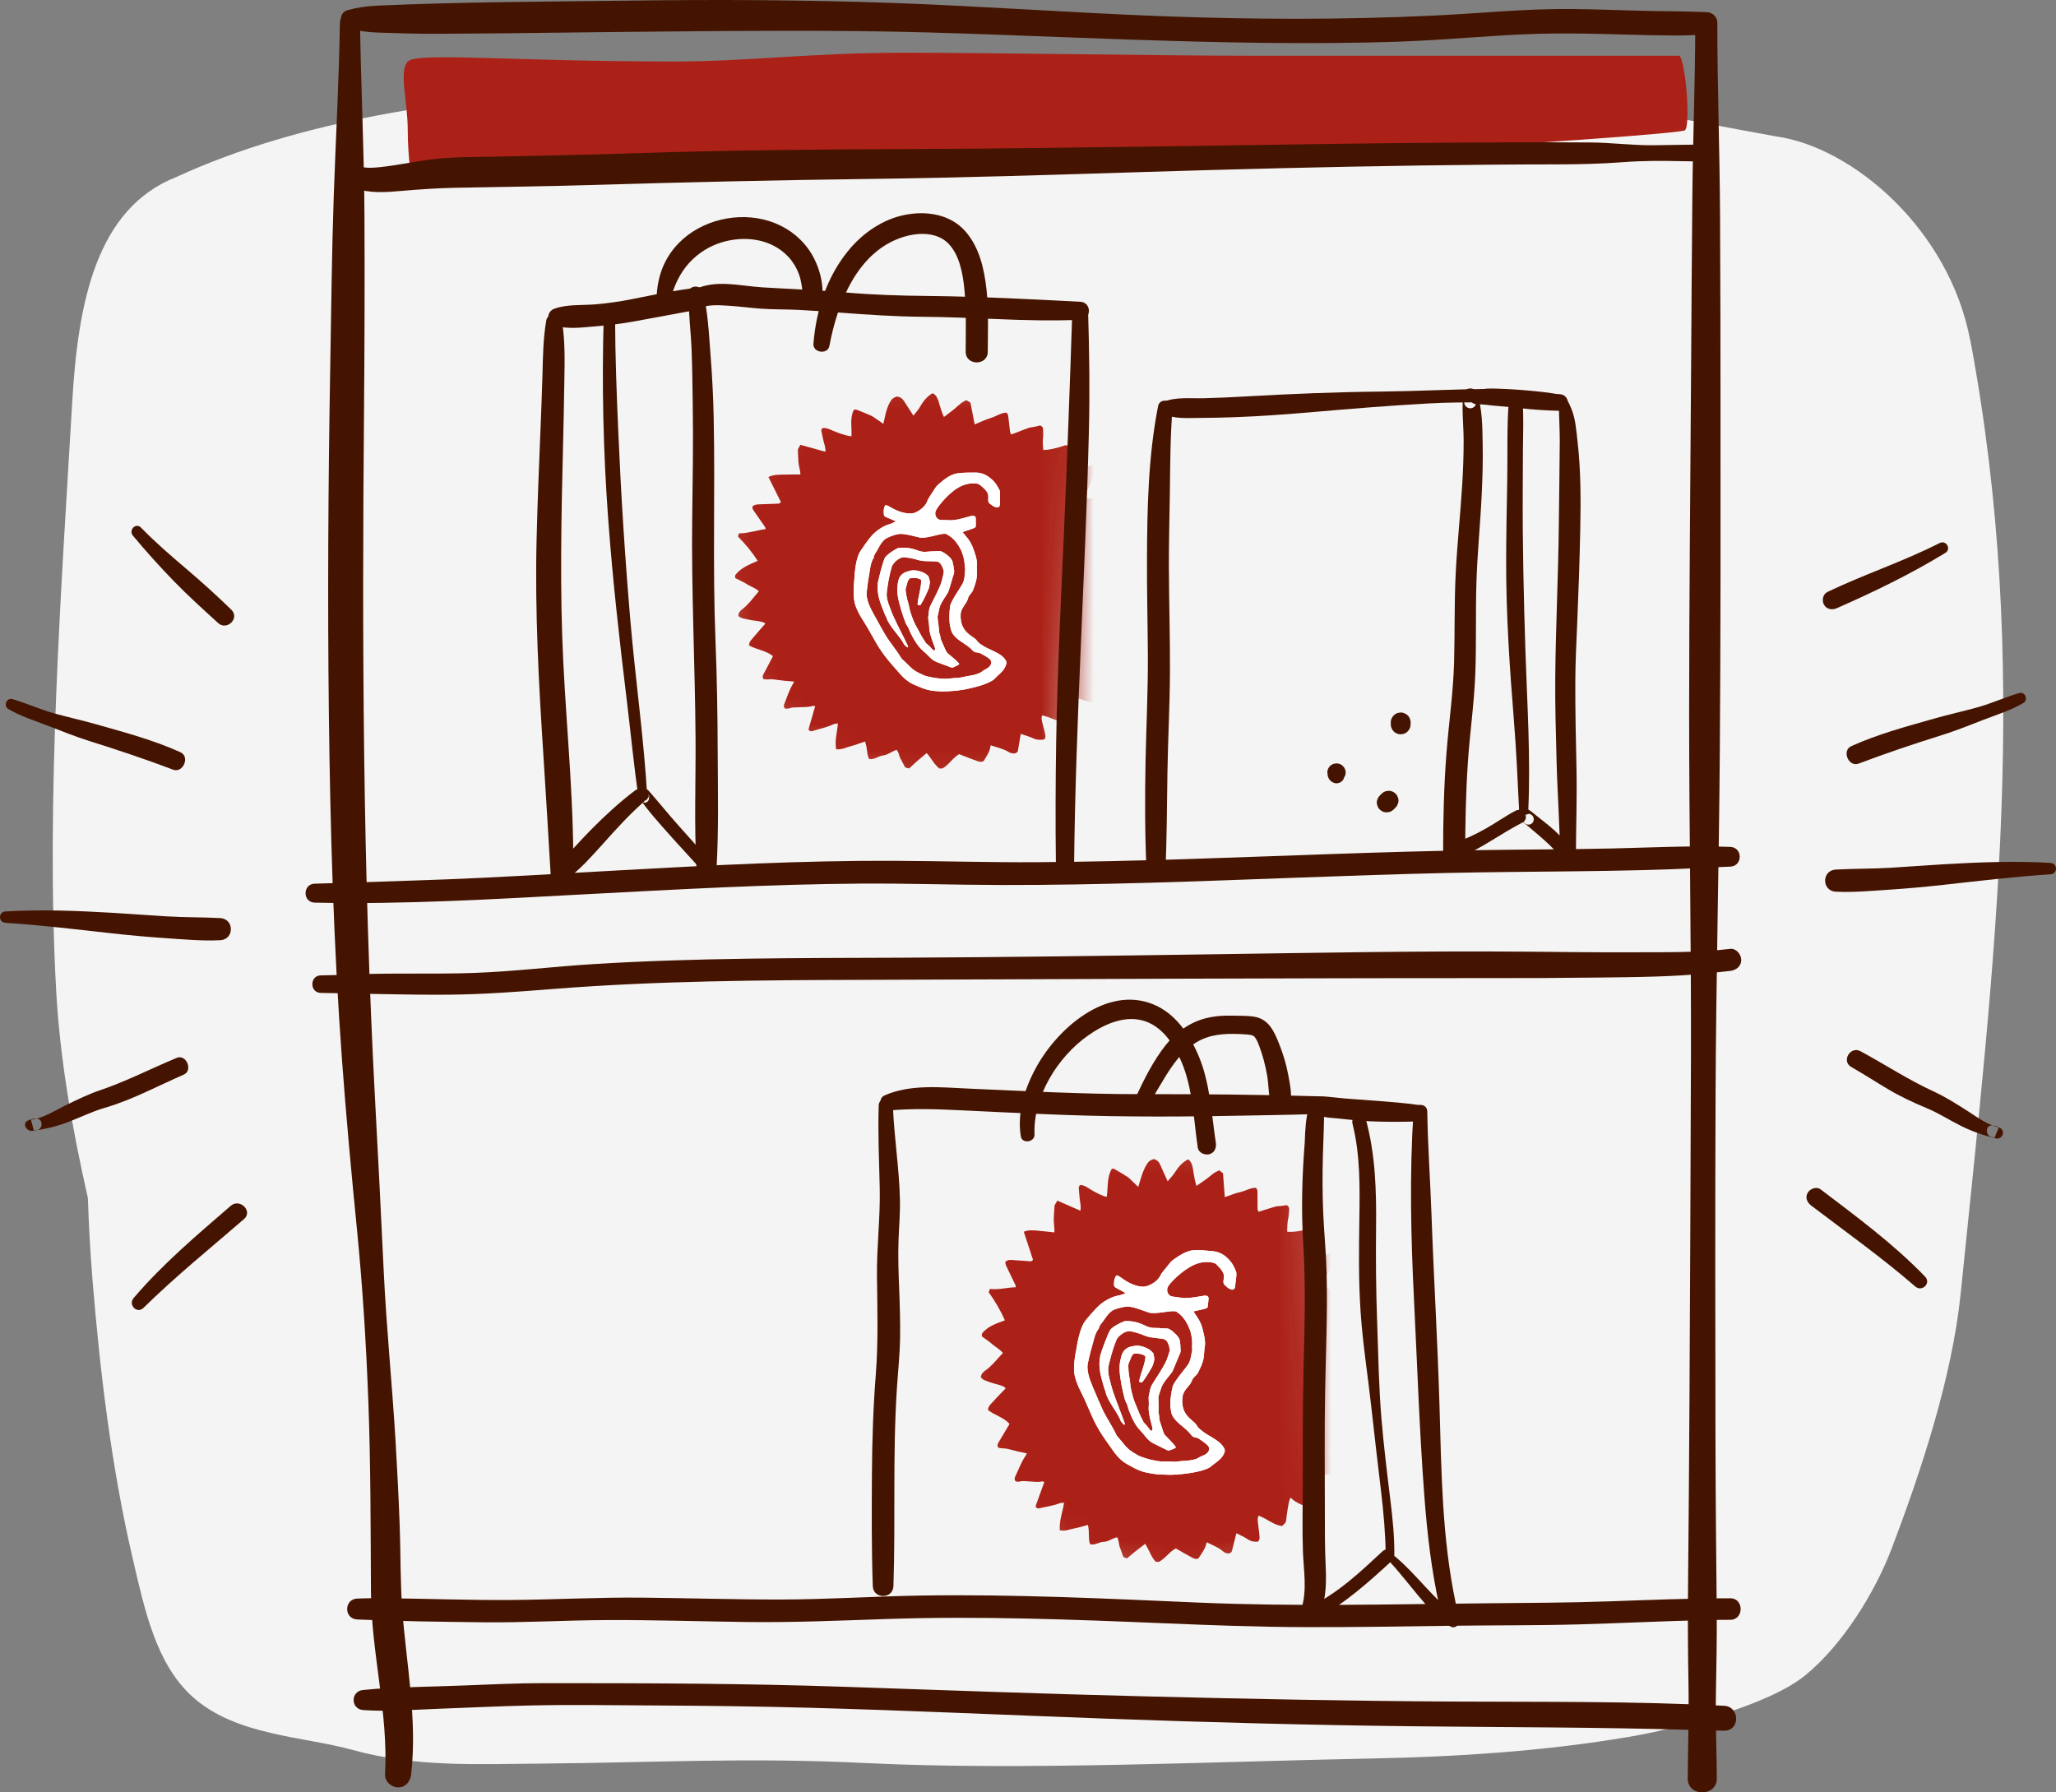 <?xml version="1.0" encoding="UTF-8"?>
<svg width="78px" height="68px" viewBox="0 0 78 68" version="1.1" xmlns="http://www.w3.org/2000/svg" xmlns:xlink="http://www.w3.org/1999/xlink">
    <rect x="0" y="0" width="78" height="68" fill="#808080" stroke="none"/>
    <title>9C0D7FEB-EDF0-4449-A179-FABC2F79DABC</title>
    <defs>
        <path d="M0.011,7.081 C-0.23,12.322 3.617,15.74 7.464,15.968 L7.464,15.968 C11.311,16.196 13.523,15.122 13.523,15.122 L13.523,15.122 L13.841,8.574 L14,0.747 C14,0.747 11.792,0.245 8.426,0.017 L8.426,0.017 C8.259,0.006 8.089,0 7.916,0 L7.916,0 C4.595,0 0.239,2.099 0.011,7.081" id="path-1"></path>
        <path d="M0.007,8.254 C0.227,14.385 3.974,16.744 7.941,16.979 L7.941,16.979 C11.909,17.215 14,15.357 14,15.357 L14,15.357 L13.854,1.571 C13.854,1.571 10.807,0 7.941,0 L7.941,0 C5.076,0 -0.214,2.122 0.007,8.254" id="path-3"></path>
    </defs>
    <g id="Mobile" stroke="none" stroke-width="1" fill="none" fill-rule="evenodd">
        <g id="M---FAC---Map---Pick-Up---Walk-Up---Chipotlane---Digital-Kitchen---Modal" transform="translate(-23, -126)">
            <g id="Group-127" transform="translate(23, 126)">
                <g id="Group-5" transform="translate(2, 2)">
                    <path d="M72.743,10.896 C71.945,6.702 68.295,3.589 65.397,3.178 C61.855,2.548 58.815,1.841 55.582,1.7 C52.365,1.559 49.145,1.713 45.941,1.584 C36.837,1.217 29.189,1.13 20.238,1.498 C15.274,1.703 9.391,2.548 4.699,4.712 C1.644,5.907 0.961,9.488 0.742,13.225 C0.34,20.108 -0.273,28.402 0.134,35.631 C0.274,38.123 0.718,40.737 1.334,43.449 C1.369,44.483 1.425,45.519 1.509,46.555 C1.801,50.122 2.233,53.685 3.041,57.155 C3.492,59.09 3.926,61.135 5.308,62.376 C6.95,63.85 9.468,63.862 11.399,64.394 C13.762,65.046 16.071,64.927 18.523,64.907 C23.093,64.868 26.298,64.664 30.92,64.89 C36.773,65.175 44.119,64.83 50.025,64.714 C53.263,64.65 56.573,64.44 59.798,63.893 C61.508,63.603 65.047,62.744 66.504,61.545 C67.876,60.416 69.112,58.476 69.78,56.713 C70.883,53.804 72.059,50.262 72.385,47.064 C73.693,34.21 75.072,23.254 72.743,10.873" id="Fill-1" fill="#F4F4F4"></path>
                    <path d="M13.469,0.333 C13.123,0.693 13.469,1.853 13.469,2.94 C13.469,4.026 13.64,4.994 13.64,4.994 C13.64,4.994 28.237,4.46 34.467,4.46 C40.697,4.46 61.694,3.157 61.925,2.94 C62.155,2.722 61.925,0.115 61.694,0.115 L45.542,0.115 C42.183,0.115 35.736,0 32.275,0 C28.801,0 26.364,0.333 23.622,0.333 C17.392,0.333 13.816,-0.028 13.469,0.333" id="Fill-3" fill="#AC2117"></path>
                </g>
                <g id="Group-8" transform="translate(27, 14)">
                    <mask id="mask-2" fill="white">
                        <use xlink:href="#path-1"></use>
                    </mask>
                    <g id="Clip-7"></g>
                    <path d="M16.231,7.146 C16.185,7.137 16.139,7.126 16.092,7.117 C15.865,7.074 15.637,7.032 15.41,6.988 C15.391,6.984 15.375,6.961 15.356,6.945 C15.376,6.903 15.391,6.866 15.412,6.833 C15.567,6.589 15.724,6.348 15.877,6.104 C15.929,6.022 15.998,5.948 16.009,5.838 C15.978,5.809 15.945,5.777 15.923,5.756 C15.606,5.784 15.305,5.81 14.981,5.839 C15.115,5.546 15.299,5.295 15.442,5.026 C15.415,4.981 15.395,4.947 15.376,4.914 C15.13,4.909 14.891,4.901 14.652,4.899 C14.531,4.898 14.411,4.909 14.29,4.913 C14.25,4.914 14.209,4.909 14.168,4.907 C14.165,4.88 14.157,4.862 14.162,4.847 C14.2,4.74 14.232,4.63 14.282,4.528 C14.405,4.276 14.499,4.015 14.551,3.727 C14.518,3.697 14.481,3.664 14.447,3.634 C14.113,3.734 13.813,3.882 13.472,3.98 C13.476,3.901 13.473,3.839 13.484,3.779 C13.526,3.547 13.574,3.315 13.617,3.082 C13.626,3.033 13.632,2.979 13.578,2.928 C13.533,2.916 13.477,2.9 13.427,2.887 C13.129,3 12.745,3.081 12.578,3.069 C12.573,2.921 12.547,2.771 12.568,2.627 C12.585,2.512 12.573,2.401 12.574,2.288 C12.574,2.214 12.529,2.161 12.456,2.141 C12.359,2.163 12.268,2.194 12.175,2.203 C12.083,2.212 12.001,2.24 11.918,2.272 C11.738,2.343 11.557,2.411 11.366,2.484 C11.346,2.441 11.324,2.412 11.32,2.382 C11.295,2.196 11.274,2.01 11.254,1.823 C11.248,1.76 11.243,1.7 11.175,1.654 C10.959,1.668 10.783,1.799 10.581,1.86 C10.372,1.923 10.179,2.019 9.977,2.102 C9.923,1.822 9.87,1.551 9.816,1.274 C9.769,1.247 9.719,1.218 9.656,1.181 C9.586,1.223 9.511,1.259 9.447,1.308 C9.354,1.38 9.272,1.464 9.181,1.537 C9.063,1.631 8.942,1.72 8.811,1.819 C8.73,1.643 8.677,1.476 8.63,1.308 C8.59,1.16 8.547,1.014 8.399,0.922 C8.37,0.932 8.345,0.935 8.327,0.947 C8.16,1.064 8.03,1.212 7.933,1.385 C7.857,1.523 7.756,1.644 7.653,1.768 C7.527,1.574 7.408,1.391 7.29,1.207 C7.226,1.107 7.134,1.053 7.016,1.042 C6.857,1.114 6.839,1.126 6.765,1.253 C6.676,1.407 6.628,1.576 6.587,1.747 C6.562,1.85 6.541,1.954 6.514,2.079 C6.419,2.015 6.343,1.962 6.266,1.911 C6.192,1.862 6.123,1.804 6.043,1.768 C5.871,1.69 5.693,1.622 5.517,1.551 C5.463,1.53 5.411,1.532 5.388,1.56 C5.23,1.892 5.325,2.22 5.302,2.551 C5.251,2.544 5.21,2.542 5.171,2.533 C4.98,2.486 4.794,2.423 4.614,2.346 C4.496,2.295 4.378,2.234 4.242,2.236 C4.225,2.236 4.208,2.245 4.193,2.249 C4.179,2.278 4.166,2.303 4.156,2.321 C4.186,2.461 4.21,2.595 4.241,2.727 C4.272,2.857 4.329,2.982 4.314,3.139 C3.989,3.049 3.677,2.963 3.362,2.875 C3.327,2.941 3.298,2.996 3.271,3.047 C3.277,3.213 3.278,3.373 3.291,3.532 C3.303,3.692 3.364,3.847 3.367,4.001 C3.149,4.002 2.946,4 2.743,4.005 C2.543,4.009 2.339,4.004 2.152,4.097 C2.319,4.43 2.474,4.74 2.625,5.044 C2.582,5.119 2.515,5.107 2.457,5.11 C2.235,5.119 2.012,5.126 1.789,5.134 C1.698,5.137 1.609,5.146 1.534,5.235 C1.55,5.274 1.56,5.324 1.587,5.364 C1.73,5.573 1.877,5.78 2.021,5.989 C2.036,6.01 2.039,6.039 2.05,6.074 C1.708,6.113 1.391,6.236 1.031,6.235 C1.02,6.275 1.007,6.32 0.996,6.355 C1.285,6.646 1.531,6.943 1.744,7.277 C1.42,7.423 1.097,7.542 0.888,7.826 C0.89,7.86 0.891,7.898 0.892,7.93 C1.048,8.011 1.201,8.077 1.34,8.165 C1.482,8.254 1.65,8.306 1.79,8.429 C1.583,8.668 1.41,8.921 1.16,9.114 C1.081,9.176 1.008,9.245 1.012,9.373 C1.054,9.398 1.1,9.438 1.154,9.453 C1.279,9.486 1.407,9.51 1.536,9.532 C1.703,9.561 1.876,9.561 2.029,9.643 C2.025,9.659 2.026,9.672 2.019,9.679 C1.882,9.837 1.738,9.991 1.606,10.154 C1.529,10.25 1.418,10.333 1.417,10.487 C1.707,10.65 2.073,10.681 2.326,10.894 C2.202,11.129 2.084,11.351 1.967,11.574 C1.937,11.63 1.908,11.687 1.969,11.767 C2.083,11.79 2.216,11.762 2.345,11.775 C2.475,11.789 2.604,11.809 2.734,11.823 C2.863,11.836 2.993,11.847 3.123,11.858 C3.115,11.88 3.11,11.903 3.098,11.922 C2.944,12.16 2.868,12.43 2.763,12.689 C2.736,12.756 2.712,12.817 2.789,12.883 C2.834,12.881 2.894,12.893 2.939,12.875 C3.049,12.83 3.163,12.841 3.276,12.833 C3.461,12.821 3.648,12.838 3.829,12.783 C3.858,12.774 3.894,12.788 3.926,12.791 C3.838,13.096 3.754,13.389 3.671,13.674 C3.725,13.766 3.787,13.748 3.863,13.724 C4.11,13.644 4.368,13.595 4.603,13.483 C4.654,13.459 4.716,13.458 4.787,13.443 C4.766,13.773 4.659,14.092 4.722,14.425 C4.928,14.45 5.099,14.355 5.279,14.308 C5.46,14.261 5.634,14.192 5.818,14.13 C5.836,14.193 5.858,14.252 5.868,14.312 C5.888,14.423 5.898,14.537 5.919,14.648 C5.929,14.701 5.954,14.751 5.971,14.797 C6.182,14.826 6.321,14.681 6.5,14.661 C6.687,14.639 6.828,14.504 7.015,14.449 C7.111,14.545 7.103,14.682 7.166,14.788 C7.23,14.896 7.283,15.01 7.338,15.113 C7.394,15.128 7.434,15.139 7.488,15.154 C7.588,15.062 7.694,14.963 7.803,14.867 C7.915,14.769 8.032,14.674 8.156,14.569 C8.332,14.766 8.437,14.997 8.637,15.156 C8.682,15.154 8.723,15.153 8.759,15.151 C9.01,15.011 9.14,14.75 9.388,14.612 C9.609,14.697 9.823,14.784 10.041,14.861 C10.122,14.889 10.21,14.928 10.318,14.875 C10.424,14.692 10.561,14.508 10.583,14.275 C10.819,14.354 11.055,14.402 11.259,14.526 C11.289,14.544 11.322,14.561 11.356,14.57 C11.462,14.598 11.56,14.596 11.615,14.497 C11.652,14.277 11.687,14.067 11.725,13.841 C11.892,13.9 12.054,13.943 12.202,14.012 C12.341,14.077 12.476,14.076 12.61,14.055 C12.686,13.983 12.66,13.903 12.647,13.835 C12.619,13.686 12.57,13.54 12.538,13.392 C12.52,13.311 12.504,13.226 12.532,13.14 C12.872,13.205 13.158,13.414 13.506,13.413 C13.566,13.345 13.645,13.3 13.646,13.201 C13.647,13.059 13.651,12.917 13.665,12.776 C13.678,12.645 13.673,12.509 13.735,12.382 C14.007,12.586 14.335,12.609 14.632,12.7 C14.665,12.674 14.683,12.66 14.702,12.646 C14.862,12.522 14.874,12.483 14.807,12.296 C14.797,12.269 14.785,12.243 14.774,12.217 C14.683,12.004 14.592,11.79 14.499,11.57 C14.545,11.556 14.594,11.531 14.645,11.525 C14.835,11.502 15.019,11.454 15.199,11.397 C15.271,11.374 15.341,11.338 15.402,11.295 C15.5,11.227 15.511,11.159 15.448,11.061 C15.363,10.931 15.275,10.803 15.187,10.674 C15.156,10.627 15.123,10.581 15.087,10.53 C15.333,10.375 15.624,10.307 15.807,10.094 C15.797,9.97 15.772,9.894 15.717,9.813 C15.581,9.612 15.474,9.399 15.384,9.177 C15.597,9.056 15.793,8.915 16.023,8.828 C16.121,8.792 16.175,8.719 16.143,8.617 C15.925,8.398 15.713,8.183 15.493,7.96 C15.537,7.918 15.567,7.883 15.604,7.856 C15.802,7.71 16.002,7.565 16.203,7.422 C16.266,7.377 16.328,7.336 16.352,7.263 C16.337,7.195 16.296,7.16 16.231,7.146" id="Fill-6" fill="#AC2117" mask="url(#mask-2)"></path>
                </g>
                <g id="Group-11" transform="translate(36, 43)">
                    <mask id="mask-4" fill="white">
                        <use xlink:href="#path-3"></use>
                    </mask>
                    <g id="Clip-10"></g>
                    <path d="M15.872,8.474 C15.829,8.458 15.786,8.442 15.743,8.428 C15.532,8.358 15.321,8.289 15.11,8.217 C15.092,8.211 15.08,8.185 15.063,8.166 C15.087,8.124 15.104,8.086 15.128,8.052 C15.3,7.808 15.474,7.566 15.645,7.321 C15.702,7.239 15.775,7.167 15.796,7.05 C15.77,7.015 15.743,6.978 15.724,6.954 C15.421,6.95 15.133,6.946 14.823,6.943 C14.98,6.644 15.18,6.394 15.344,6.122 C15.323,6.07 15.307,6.032 15.292,5.995 C15.06,5.963 14.834,5.929 14.607,5.902 C14.493,5.889 14.378,5.888 14.263,5.879 C14.225,5.876 14.187,5.867 14.148,5.86 C14.148,5.831 14.143,5.81 14.149,5.795 C14.196,5.685 14.237,5.571 14.295,5.467 C14.438,5.209 14.554,4.94 14.634,4.637 C14.606,4.602 14.574,4.563 14.545,4.527 C14.218,4.598 13.918,4.726 13.584,4.794 C13.596,4.711 13.6,4.644 13.616,4.581 C13.68,4.336 13.75,4.093 13.815,3.849 C13.828,3.797 13.839,3.74 13.793,3.68 C13.752,3.662 13.701,3.64 13.655,3.62 C13.36,3.709 12.988,3.756 12.831,3.725 C12.841,3.567 12.833,3.404 12.868,3.252 C12.895,3.13 12.895,3.01 12.908,2.89 C12.916,2.81 12.879,2.749 12.812,2.72 C12.717,2.733 12.628,2.756 12.539,2.756 C12.451,2.756 12.37,2.778 12.288,2.804 C12.11,2.86 11.931,2.914 11.743,2.972 C11.728,2.924 11.71,2.891 11.709,2.858 C11.705,2.656 11.704,2.455 11.705,2.253 C11.706,2.185 11.707,2.12 11.647,2.063 C11.441,2.056 11.261,2.178 11.063,2.222 C10.858,2.268 10.665,2.35 10.466,2.417 C10.443,2.112 10.421,1.816 10.398,1.514 C10.357,1.48 10.312,1.444 10.256,1.398 C10.186,1.435 10.111,1.466 10.045,1.512 C9.95,1.579 9.863,1.66 9.769,1.729 C9.648,1.817 9.523,1.899 9.389,1.992 C9.331,1.794 9.297,1.611 9.271,1.425 C9.247,1.263 9.222,1.102 9.091,0.988 C9.063,0.995 9.039,0.996 9.021,1.008 C8.85,1.116 8.711,1.259 8.602,1.435 C8.515,1.575 8.407,1.694 8.297,1.816 C8.198,1.595 8.103,1.386 8.01,1.176 C7.96,1.063 7.878,0.996 7.768,0.972 C7.609,1.032 7.591,1.043 7.508,1.171 C7.407,1.327 7.344,1.503 7.288,1.681 C7.253,1.788 7.223,1.898 7.184,2.029 C7.101,1.95 7.034,1.885 6.966,1.822 C6.902,1.762 6.842,1.693 6.77,1.646 C6.615,1.544 6.453,1.453 6.293,1.359 C6.244,1.33 6.195,1.327 6.171,1.354 C5.986,1.693 6.042,2.054 5.986,2.406 C5.938,2.393 5.9,2.387 5.864,2.373 C5.687,2.302 5.518,2.216 5.355,2.114 C5.248,2.048 5.143,1.97 5.013,1.958 C4.997,1.956 4.981,1.964 4.966,1.967 C4.949,1.996 4.934,2.022 4.924,2.04 C4.937,2.193 4.946,2.339 4.962,2.483 C4.978,2.625 5.019,2.765 4.988,2.932 C4.689,2.801 4.403,2.676 4.113,2.55 C4.073,2.616 4.04,2.672 4.009,2.724 C3.998,2.902 3.982,3.073 3.977,3.245 C3.973,3.417 4.015,3.589 4.001,3.755 C3.795,3.733 3.602,3.71 3.409,3.693 C3.219,3.677 3.026,3.65 2.84,3.73 C2.963,4.104 3.077,4.452 3.19,4.793 C3.141,4.869 3.079,4.849 3.024,4.846 C2.812,4.833 2.6,4.816 2.388,4.801 C2.301,4.795 2.216,4.795 2.135,4.883 C2.146,4.926 2.151,4.981 2.173,5.026 C2.286,5.266 2.404,5.502 2.519,5.741 C2.531,5.766 2.531,5.797 2.538,5.836 C2.209,5.841 1.896,5.939 1.555,5.9 C1.54,5.942 1.523,5.989 1.509,6.026 C1.753,6.366 1.956,6.71 2.123,7.091 C1.8,7.212 1.482,7.307 1.255,7.588 C1.252,7.625 1.25,7.666 1.248,7.7 C1.387,7.802 1.525,7.89 1.647,7.998 C1.773,8.109 1.927,8.182 2.047,8.329 C1.826,8.563 1.636,8.815 1.379,8.996 C1.297,9.053 1.221,9.12 1.211,9.257 C1.249,9.288 1.288,9.336 1.338,9.357 C1.453,9.406 1.572,9.446 1.691,9.482 C1.847,9.53 2.011,9.549 2.147,9.653 C2.142,9.669 2.142,9.683 2.135,9.691 C1.988,9.845 1.835,9.994 1.694,10.155 C1.611,10.25 1.497,10.327 1.48,10.491 C1.738,10.697 2.082,10.768 2.299,11.023 C2.157,11.261 2.023,11.487 1.888,11.713 C1.854,11.77 1.821,11.828 1.871,11.92 C1.977,11.956 2.105,11.94 2.227,11.968 C2.348,11.997 2.469,12.031 2.59,12.06 C2.711,12.088 2.833,12.113 2.955,12.139 C2.945,12.162 2.938,12.185 2.925,12.204 C2.754,12.444 2.654,12.724 2.528,12.99 C2.495,13.059 2.467,13.122 2.532,13.2 C2.576,13.203 2.631,13.223 2.676,13.208 C2.785,13.172 2.891,13.194 2.999,13.199 C3.176,13.205 3.352,13.243 3.529,13.202 C3.557,13.196 3.59,13.215 3.62,13.222 C3.505,13.539 3.395,13.843 3.287,14.14 C3.328,14.244 3.389,14.232 3.463,14.214 C3.706,14.154 3.955,14.128 4.191,14.033 C4.241,14.013 4.3,14.018 4.369,14.01 C4.315,14.361 4.18,14.691 4.206,15.054 C4.398,15.103 4.571,15.019 4.746,14.987 C4.922,14.956 5.094,14.9 5.275,14.853 C5.285,14.923 5.3,14.988 5.304,15.054 C5.311,15.175 5.309,15.297 5.317,15.419 C5.321,15.476 5.34,15.533 5.351,15.584 C5.548,15.636 5.695,15.497 5.867,15.494 C6.047,15.49 6.194,15.36 6.377,15.32 C6.458,15.434 6.436,15.579 6.485,15.7 C6.534,15.822 6.573,15.949 6.614,16.065 C6.666,16.088 6.702,16.103 6.752,16.125 C6.857,16.037 6.967,15.942 7.08,15.851 C7.197,15.758 7.317,15.668 7.446,15.569 C7.593,15.799 7.668,16.057 7.842,16.248 C7.884,16.251 7.924,16.254 7.958,16.256 C8.21,16.132 8.361,15.867 8.61,15.744 C8.81,15.859 9.004,15.975 9.203,16.08 C9.277,16.119 9.356,16.17 9.465,16.124 C9.584,15.94 9.733,15.757 9.778,15.51 C9.993,15.619 10.212,15.695 10.393,15.849 C10.419,15.872 10.449,15.894 10.48,15.907 C10.578,15.948 10.671,15.956 10.733,15.856 C10.791,15.625 10.846,15.403 10.906,15.166 C11.058,15.246 11.207,15.309 11.34,15.398 C11.465,15.483 11.593,15.496 11.722,15.487 C11.802,15.418 11.785,15.33 11.78,15.256 C11.769,15.094 11.738,14.933 11.723,14.77 C11.714,14.681 11.708,14.589 11.744,14.5 C12.059,14.605 12.309,14.859 12.639,14.894 C12.703,14.829 12.783,14.788 12.793,14.682 C12.809,14.531 12.828,14.379 12.855,14.23 C12.881,14.09 12.891,13.944 12.963,13.816 C13.199,14.062 13.508,14.121 13.78,14.25 C13.814,14.226 13.833,14.212 13.852,14.199 C14.016,14.084 14.032,14.042 13.988,13.835 C13.982,13.806 13.972,13.777 13.965,13.748 C13.9,13.509 13.837,13.271 13.771,13.027 C13.816,13.016 13.865,12.995 13.914,12.993 C14.097,12.989 14.276,12.956 14.453,12.914 C14.523,12.897 14.593,12.866 14.655,12.827 C14.756,12.764 14.773,12.692 14.723,12.582 C14.657,12.433 14.586,12.287 14.517,12.14 C14.492,12.086 14.465,12.033 14.437,11.975 C14.686,11.835 14.969,11.792 15.165,11.583 C15.168,11.45 15.152,11.366 15.108,11.273 C15,11.045 14.921,10.805 14.858,10.558 C15.073,10.451 15.273,10.321 15.501,10.252 C15.597,10.223 15.656,10.151 15.636,10.039 C15.453,9.781 15.273,9.528 15.087,9.267 C15.134,9.227 15.166,9.193 15.204,9.168 C15.407,9.032 15.611,8.898 15.817,8.766 C15.881,8.725 15.945,8.687 15.975,8.611 C15.968,8.537 15.932,8.495 15.872,8.474" id="Fill-9" fill="#AC2117" mask="url(#mask-4)"></path>
                </g>
                <g id="Group-126">
                    <path d="M36.011,24.833 L35.97,24.799 C35.929,24.764 35.897,24.719 35.869,24.656 C35.855,24.624 35.841,24.592 35.827,24.56 C35.793,24.479 35.756,24.396 35.718,24.315 C35.693,24.263 35.683,24.207 35.674,24.153 C35.664,24.098 35.654,24.045 35.63,23.997 L35.628,23.993 L35.628,23.987 C35.624,23.866 35.606,23.726 35.591,23.614 C35.577,23.51 35.566,23.428 35.57,23.389 C35.575,23.354 35.635,23.081 35.644,23.047 C35.678,22.922 35.779,22.766 35.868,22.628 C35.906,22.569 35.942,22.513 35.969,22.465 C35.988,22.432 36.042,22.248 36.089,22.086 C36.132,21.941 36.172,21.803 36.193,21.751 C36.206,21.665 36.2,21.639 36.192,21.613 C36.189,21.599 36.184,21.583 36.183,21.56 C36.179,21.492 36.166,21.441 36.154,21.391 C36.147,21.363 36.14,21.335 36.135,21.306 C36.097,21.192 36.016,21.123 35.929,21.055 L35.813,20.97 C35.8,20.965 35.783,20.957 35.764,20.947 C35.732,20.93 35.678,20.903 35.659,20.904 C35.584,20.91 35.521,20.912 35.454,20.914 C35.367,20.916 35.277,20.919 35.152,20.932 C35.051,20.943 34.949,20.93 34.855,20.896 C34.599,20.801 34.387,20.753 34.069,20.792 C33.897,20.875 33.669,21.025 33.569,21.162 C33.476,21.38 33.361,21.842 33.301,22.121 C33.303,22.132 33.303,22.143 33.302,22.156 C33.263,22.573 33.402,22.889 33.553,23.265 C33.566,23.299 33.581,23.333 33.595,23.367 C33.61,23.383 33.622,23.403 33.63,23.429 C33.731,23.775 34.154,24.132 34.298,24.45 C34.304,24.452 34.42,24.56 34.425,24.563 C34.434,24.55 34.444,24.539 34.455,24.529 C34.423,24.463 34.391,24.397 34.359,24.331 C34.337,24.289 34.319,24.25 34.304,24.218 C34.295,24.199 34.286,24.181 34.276,24.163 C34.154,23.919 33.89,23.41 33.8,23.154 C33.734,22.965 33.662,22.819 33.645,22.639 C33.642,22.625 33.64,22.613 33.639,22.603 C33.625,22.399 33.763,21.736 33.782,21.682 C33.792,21.653 33.8,21.622 33.807,21.592 C33.825,21.52 33.844,21.446 33.898,21.384 C34.017,21.234 34.168,21.14 34.295,21.142 C34.395,21.143 34.704,21.198 34.799,21.237 C34.83,21.249 34.884,21.259 34.927,21.267 C34.943,21.27 34.958,21.273 34.971,21.275 L34.978,21.277 C34.983,21.278 34.983,21.278 34.994,21.279 C35.006,21.28 35.029,21.281 35.076,21.286 C35.113,21.289 35.202,21.29 35.289,21.292 C35.394,21.294 35.503,21.295 35.541,21.301 C35.696,21.322 35.767,21.526 35.807,21.677 L35.808,21.682 L35.807,21.687 C35.757,21.962 35.716,22.128 35.617,22.33 C35.585,22.395 35.56,22.449 35.539,22.501 C35.529,22.523 35.493,22.594 35.448,22.683 C35.38,22.815 35.279,23.013 35.271,23.049 C35.267,23.063 35.263,23.078 35.259,23.093 C35.248,23.137 35.236,23.183 35.236,23.227 C35.236,23.256 35.231,23.293 35.225,23.332 C35.218,23.381 35.211,23.431 35.214,23.465 C35.219,23.52 35.225,23.559 35.232,23.597 C35.24,23.648 35.248,23.697 35.251,23.775 C35.252,23.835 35.256,23.901 35.27,23.965 C35.314,24.163 35.387,24.354 35.457,24.54 L35.461,24.549 C35.473,24.582 35.49,24.626 35.456,24.669 L35.445,24.683 L35.428,24.675 C35.425,24.673 35.422,24.671 35.418,24.67 C35.409,24.666 35.397,24.661 35.389,24.652 C35.37,24.632 35.353,24.614 35.337,24.596 C35.289,24.543 35.248,24.498 35.159,24.424 C35.131,24.408 35.114,24.379 35.098,24.35 C35.092,24.34 35.086,24.329 35.079,24.32 C34.976,24.17 34.89,24.006 34.807,23.848 C34.781,23.799 34.755,23.749 34.728,23.7 C34.694,23.635 34.663,23.567 34.636,23.496 L34.617,23.445 C34.584,23.359 34.55,23.269 34.525,23.178 C34.512,23.131 34.502,23.081 34.493,23.034 C34.482,22.974 34.47,22.913 34.451,22.856 C34.416,22.753 34.345,22.435 34.358,22.331 L34.36,22.325 C34.365,22.313 34.38,22.258 34.395,22.205 C34.428,22.087 34.443,22.035 34.452,22.021 C34.466,21.999 34.482,21.98 34.496,21.963 C34.501,21.957 34.506,21.951 34.511,21.946 L34.517,21.939 L34.525,21.938 C34.66,21.921 34.802,21.911 34.931,21.987 L34.94,21.992 L34.941,22.002 C34.942,22.005 34.943,22.009 34.945,22.012 C34.948,22.023 34.952,22.037 34.949,22.051 C34.948,22.054 34.947,22.056 34.947,22.059 C34.94,22.35 34.833,22.632 34.81,22.925 C34.815,22.929 34.82,22.935 34.824,22.943 C34.832,22.965 34.876,22.959 34.894,22.957 C34.904,22.955 34.916,22.952 34.926,22.949 C35.059,22.736 35.194,22.423 35.222,22.357 C35.251,22.289 35.261,22.214 35.271,22.142 L35.277,22.099 C35.282,22.063 35.27,22.024 35.257,21.982 C35.251,21.963 35.245,21.945 35.241,21.926 C35.237,21.907 35.231,21.889 35.227,21.874 L35.224,21.862 C35.118,21.752 34.992,21.688 34.818,21.654 C34.749,21.64 34.694,21.635 34.641,21.637 C34.555,21.64 34.478,21.663 34.372,21.7 C34.244,21.745 34.142,21.846 34.099,21.97 C34.065,22.068 34.053,22.177 34.045,22.281 C34.028,22.497 34.071,22.703 34.12,22.893 C34.168,23.076 34.212,23.227 34.261,23.368 C34.275,23.409 34.291,23.451 34.306,23.492 C34.321,23.535 34.337,23.577 34.352,23.62 C34.367,23.665 34.393,23.705 34.418,23.743 C34.445,23.784 34.472,23.826 34.488,23.875 C34.521,23.976 34.573,24.07 34.623,24.162 L34.628,24.172 C34.722,24.343 34.842,24.539 35.02,24.693 C35.103,24.764 35.184,24.841 35.261,24.923 C35.348,25.013 35.449,25.082 35.562,25.126 C35.696,25.178 35.939,25.267 36.084,25.32 L36.09,25.322 C36.116,25.332 36.144,25.33 36.169,25.318 L36.211,25.298 C36.297,25.258 36.385,25.216 36.393,25.185 C36.329,25.095 36.115,24.918 36.011,24.833" id="Fill-12" fill="#F6F1EC"></path>
                    <path d="M37.547,25.276 C37.503,25.33 37.447,25.36 37.388,25.392 C37.336,25.42 37.283,25.448 37.227,25.496 C37.157,25.555 36.933,25.615 36.835,25.628 C36.777,25.635 36.629,25.666 36.521,25.689 C36.437,25.706 36.401,25.714 36.383,25.715 L36.383,25.716 C36.253,25.716 36.168,25.726 36.085,25.736 C36.012,25.745 35.945,25.753 35.858,25.753 C35.788,25.753 35.706,25.748 35.599,25.735 C35.55,25.735 35.178,25.677 35.046,25.618 C34.863,25.536 34.679,25.453 34.53,25.299 C34.434,25.199 34.207,24.988 34.204,24.986 L34.196,24.975 C34.11,24.825 33.995,24.668 33.884,24.517 C33.776,24.371 33.666,24.22 33.58,24.074 C33.437,23.829 33.331,23.636 33.219,23.432 L33.132,23.275 C33.01,23.054 32.851,22.729 32.88,22.467 C32.894,22.333 32.911,22.189 32.932,22.043 C32.942,21.979 32.953,21.915 32.965,21.851 C32.978,21.776 32.992,21.702 33.002,21.627 C33.023,21.469 33.055,21.304 33.146,21.162 C33.152,21.071 33.197,21.004 33.237,20.945 C33.255,20.919 33.272,20.893 33.286,20.866 C33.36,20.717 33.463,20.535 33.603,20.437 C33.66,20.397 33.926,20.282 34.092,20.261 C34.236,20.231 34.54,20.307 34.763,20.361 C34.85,20.383 34.926,20.402 34.952,20.403 C35.126,20.403 35.323,20.354 35.497,20.311 C35.684,20.265 35.833,20.228 35.91,20.264 C36.209,20.427 36.338,20.638 36.475,20.897 C36.584,21.183 36.592,21.332 36.597,21.431 C36.599,21.47 36.601,21.5 36.608,21.527 C36.614,21.548 36.619,21.581 36.616,21.606 C36.61,21.651 36.608,21.697 36.605,21.743 C36.597,21.86 36.589,21.982 36.54,22.099 C36.484,22.231 36.075,22.796 36.046,22.993 C36.01,23.244 36.002,23.568 36.051,23.778 C36.067,23.847 36.082,23.909 36.104,23.968 L36.123,24.004 C36.257,24.264 36.615,24.412 36.804,24.585 C36.846,24.624 36.882,24.66 36.915,24.693 C37.008,24.785 37.07,24.724 37.202,24.788 C37.308,24.841 37.411,24.902 37.506,24.97 C37.567,25.014 37.6,25.061 37.606,25.114 C37.612,25.166 37.593,25.219 37.547,25.276 M38.149,25.039 C38.11,24.98 38.062,24.928 38.005,24.884 C37.782,24.711 37.548,24.656 37.299,24.503 C37.22,24.454 37.138,24.404 37.081,24.331 C37.069,24.316 37.056,24.299 37.041,24.281 C36.912,24.121 36.412,24.002 36.444,23.303 C36.455,23.077 36.657,22.907 36.709,22.747 L36.736,22.663 C36.763,22.576 36.876,22.487 36.908,22.404 C36.981,22.213 37.05,22.033 37.062,21.829 C37.066,21.761 37.063,21.692 37.061,21.626 C37.058,21.545 37.056,21.463 37.063,21.378 C37.07,21.295 37.029,21.122 36.984,20.987 C36.891,20.705 36.826,20.548 36.635,20.331 C36.62,20.314 36.606,20.297 36.59,20.276 L36.519,20.187 L36.608,20.155 C36.639,20.144 36.653,20.139 36.685,20.129 C36.767,20.103 36.839,20.078 36.906,20.052 C37.021,20.007 37.02,19.998 37.02,19.89 L37.019,19.814 C37.019,19.763 37.018,19.712 37.018,19.661 C37.017,19.62 36.992,19.584 36.958,19.574 C36.926,19.566 36.888,19.566 36.851,19.574 C36.796,19.588 36.734,19.604 36.669,19.622 C36.446,19.684 36.193,19.753 35.994,19.734 C35.978,19.732 35.942,19.731 35.895,19.731 C35.837,19.729 35.763,19.728 35.691,19.725 C35.612,19.72 35.543,19.671 35.506,19.592 C35.47,19.514 35.473,19.424 35.515,19.35 C35.643,19.123 35.89,18.867 36.033,18.739 C36.246,18.547 36.441,18.432 36.645,18.374 C36.758,18.342 37.061,18.3 37.171,18.392 L37.203,18.418 C37.318,18.513 37.492,18.656 37.493,18.815 C37.494,18.851 37.494,18.886 37.493,18.922 C37.493,18.976 37.489,18.904 37.49,18.958 C37.492,19.037 37.511,19.084 37.553,19.111 C37.587,19.134 37.612,19.152 37.633,19.167 C37.686,19.206 37.71,19.224 37.806,19.248 C37.839,19.256 37.871,19.25 37.895,19.229 C37.919,19.208 37.932,19.175 37.933,19.137 C37.936,18.957 37.944,18.91 37.94,18.74 C37.939,18.688 37.934,18.612 37.907,18.565 C37.844,18.454 37.772,18.328 37.681,18.238 C37.474,18.033 37.261,17.932 37.031,17.929 L37.009,17.928 C36.839,17.926 36.489,17.929 36.322,17.957 C36.051,18.001 35.823,18.183 35.614,18.366 C35.561,18.412 35.519,18.458 35.485,18.507 C35.449,18.561 35.414,18.616 35.38,18.671 C35.341,18.734 35.302,18.797 35.26,18.857 C35.193,18.953 35.194,18.993 35.161,19.056 C35.154,19.068 35.147,19.082 35.139,19.097 C35.08,19.209 34.887,19.4 34.661,19.466 C34.519,19.506 34.187,19.471 33.861,19.286 C33.773,19.235 33.689,19.188 33.662,19.179 C33.637,19.172 33.62,19.168 33.606,19.168 C33.577,19.168 33.568,19.188 33.553,19.238 C33.516,19.361 33.527,19.346 33.528,19.481 C33.528,19.558 33.556,19.598 33.624,19.621 C33.679,19.64 33.924,19.752 33.987,19.776 L33.895,19.826 C33.833,19.859 33.761,19.882 33.697,19.903 C33.663,19.913 33.633,19.923 33.61,19.933 C33.46,19.995 33.244,20.143 33.128,20.262 C32.938,20.457 32.618,20.931 32.584,21.012 C32.469,21.285 32.42,21.7 32.412,21.972 C32.411,22.009 32.407,22.045 32.402,22.082 C32.399,22.111 32.395,22.141 32.394,22.17 C32.377,22.509 32.373,22.791 32.489,23.067 C32.556,23.225 32.643,23.385 32.765,23.572 C32.865,23.726 32.968,23.91 33.068,24.088 C33.184,24.294 33.303,24.507 33.421,24.679 C33.611,24.958 33.791,25.162 33.998,25.397 C34.043,25.447 34.088,25.499 34.135,25.553 C34.323,25.768 34.507,25.907 34.713,25.989 C34.755,26.006 34.797,26.024 34.838,26.042 C34.889,26.065 34.939,26.087 34.991,26.106 C35.288,26.217 35.496,26.224 35.811,26.234 L35.822,26.235 C35.862,26.234 36.072,26.219 36.196,26.209 C36.245,26.205 36.283,26.202 36.301,26.201 C36.331,26.198 36.361,26.193 36.391,26.188 C36.431,26.181 36.471,26.175 36.512,26.174 C37.204,26.038 37.484,25.923 37.689,25.792 C37.752,25.726 37.814,25.668 37.87,25.617 C38.017,25.481 38.114,25.391 38.173,25.199 C38.189,25.146 38.18,25.084 38.149,25.039" id="Fill-14" fill="#F6F1EC"></path>
                    <path d="M36.011,24.833 L35.97,24.799 C35.929,24.764 35.897,24.719 35.869,24.656 C35.855,24.624 35.841,24.592 35.827,24.56 C35.793,24.479 35.756,24.396 35.718,24.315 C35.693,24.263 35.683,24.207 35.674,24.153 C35.664,24.098 35.654,24.045 35.63,23.997 L35.628,23.993 L35.628,23.987 C35.624,23.866 35.606,23.726 35.591,23.614 C35.577,23.51 35.566,23.428 35.57,23.389 C35.575,23.354 35.635,23.081 35.644,23.047 C35.678,22.922 35.779,22.766 35.868,22.628 C35.906,22.569 35.942,22.513 35.969,22.465 C35.988,22.432 36.042,22.248 36.089,22.086 C36.132,21.941 36.172,21.803 36.193,21.751 C36.206,21.665 36.2,21.639 36.192,21.613 C36.189,21.599 36.184,21.583 36.183,21.56 C36.179,21.492 36.166,21.441 36.154,21.391 C36.147,21.363 36.14,21.335 36.135,21.306 C36.097,21.192 36.016,21.123 35.929,21.055 L35.813,20.97 C35.8,20.965 35.783,20.957 35.764,20.947 C35.732,20.93 35.678,20.903 35.659,20.904 C35.584,20.91 35.521,20.912 35.454,20.914 C35.367,20.916 35.277,20.919 35.152,20.932 C35.051,20.943 34.949,20.93 34.855,20.896 C34.599,20.801 34.387,20.753 34.069,20.792 C33.897,20.875 33.669,21.025 33.569,21.162 C33.476,21.38 33.361,21.842 33.301,22.121 C33.303,22.132 33.303,22.143 33.302,22.156 C33.263,22.573 33.402,22.889 33.553,23.265 C33.566,23.299 33.581,23.333 33.595,23.367 C33.61,23.383 33.622,23.403 33.63,23.429 C33.731,23.775 34.154,24.132 34.298,24.45 C34.304,24.452 34.42,24.56 34.425,24.563 C34.434,24.55 34.444,24.539 34.455,24.529 C34.423,24.463 34.391,24.397 34.359,24.331 C34.337,24.289 34.319,24.25 34.304,24.218 C34.295,24.199 34.286,24.181 34.276,24.163 C34.154,23.919 33.89,23.41 33.8,23.154 C33.734,22.965 33.662,22.819 33.645,22.639 C33.642,22.625 33.64,22.613 33.639,22.603 C33.625,22.399 33.763,21.736 33.782,21.682 C33.792,21.653 33.8,21.622 33.807,21.592 C33.825,21.52 33.844,21.446 33.898,21.384 C34.017,21.234 34.168,21.14 34.295,21.142 C34.395,21.143 34.704,21.198 34.799,21.237 C34.83,21.249 34.884,21.259 34.927,21.267 C34.943,21.27 34.958,21.273 34.971,21.275 L34.978,21.277 C34.983,21.278 34.983,21.278 34.994,21.279 C35.006,21.28 35.029,21.281 35.076,21.286 C35.113,21.289 35.202,21.29 35.289,21.292 C35.394,21.294 35.503,21.295 35.541,21.301 C35.696,21.322 35.767,21.526 35.807,21.677 L35.808,21.682 L35.807,21.687 C35.757,21.962 35.716,22.128 35.617,22.33 C35.585,22.395 35.56,22.449 35.539,22.501 C35.529,22.523 35.493,22.594 35.448,22.683 C35.38,22.815 35.279,23.013 35.271,23.049 C35.267,23.063 35.263,23.078 35.259,23.093 C35.248,23.137 35.236,23.183 35.236,23.227 C35.236,23.256 35.231,23.293 35.225,23.332 C35.218,23.381 35.211,23.431 35.214,23.465 C35.219,23.52 35.225,23.559 35.232,23.597 C35.24,23.648 35.248,23.697 35.251,23.775 C35.252,23.835 35.256,23.901 35.27,23.965 C35.314,24.163 35.387,24.354 35.457,24.54 L35.461,24.549 C35.473,24.582 35.49,24.626 35.456,24.669 L35.445,24.683 L35.428,24.675 C35.425,24.673 35.422,24.671 35.418,24.67 C35.409,24.666 35.397,24.661 35.389,24.652 C35.37,24.632 35.353,24.614 35.337,24.596 C35.289,24.543 35.248,24.498 35.159,24.424 C35.131,24.408 35.114,24.379 35.098,24.35 C35.092,24.34 35.086,24.329 35.079,24.32 C34.976,24.17 34.89,24.006 34.807,23.848 C34.781,23.799 34.755,23.749 34.728,23.7 C34.694,23.635 34.663,23.567 34.636,23.496 L34.617,23.445 C34.584,23.359 34.55,23.269 34.525,23.178 C34.512,23.131 34.502,23.081 34.493,23.034 C34.482,22.974 34.47,22.913 34.451,22.856 C34.416,22.753 34.345,22.435 34.358,22.331 L34.36,22.325 C34.365,22.313 34.38,22.258 34.395,22.205 C34.428,22.087 34.443,22.035 34.452,22.021 C34.466,21.999 34.482,21.98 34.496,21.963 C34.501,21.957 34.506,21.951 34.511,21.946 L34.517,21.939 L34.525,21.938 C34.66,21.921 34.802,21.911 34.931,21.987 L34.94,21.992 L34.941,22.002 C34.942,22.005 34.943,22.009 34.945,22.012 C34.948,22.023 34.952,22.037 34.949,22.051 C34.948,22.054 34.947,22.056 34.947,22.059 C34.94,22.35 34.833,22.632 34.81,22.925 C34.815,22.929 34.82,22.935 34.824,22.943 C34.832,22.965 34.876,22.959 34.894,22.957 C34.904,22.955 34.916,22.952 34.926,22.949 C35.059,22.736 35.194,22.423 35.222,22.357 C35.251,22.289 35.261,22.214 35.271,22.142 L35.277,22.099 C35.282,22.063 35.27,22.024 35.257,21.982 C35.251,21.963 35.245,21.945 35.241,21.926 C35.237,21.907 35.231,21.889 35.227,21.874 L35.224,21.862 C35.118,21.752 34.992,21.688 34.818,21.654 C34.749,21.64 34.694,21.635 34.641,21.637 C34.555,21.64 34.478,21.663 34.372,21.7 C34.244,21.745 34.142,21.846 34.099,21.97 C34.065,22.068 34.053,22.177 34.045,22.281 C34.028,22.497 34.071,22.703 34.12,22.893 C34.168,23.076 34.212,23.227 34.261,23.368 C34.275,23.409 34.291,23.451 34.306,23.492 C34.321,23.535 34.337,23.577 34.352,23.62 C34.367,23.665 34.393,23.705 34.418,23.743 C34.445,23.784 34.472,23.826 34.488,23.875 C34.521,23.976 34.573,24.07 34.623,24.162 L34.628,24.172 C34.722,24.343 34.842,24.539 35.02,24.693 C35.103,24.764 35.184,24.841 35.261,24.923 C35.348,25.013 35.449,25.082 35.562,25.126 C35.696,25.178 35.939,25.267 36.084,25.32 L36.09,25.322 C36.116,25.332 36.144,25.33 36.169,25.318 L36.211,25.298 C36.297,25.258 36.385,25.216 36.393,25.185 C36.329,25.095 36.115,24.918 36.011,24.833" id="Fill-16" fill="#FFFFFF"></path>
                    <path d="M37.547,25.276 C37.503,25.33 37.447,25.36 37.388,25.392 C37.336,25.42 37.283,25.448 37.227,25.496 C37.157,25.555 36.933,25.615 36.835,25.628 C36.777,25.635 36.629,25.666 36.521,25.689 C36.437,25.706 36.401,25.714 36.383,25.715 L36.383,25.716 C36.253,25.716 36.168,25.726 36.085,25.736 C36.012,25.745 35.945,25.753 35.858,25.753 C35.788,25.753 35.706,25.748 35.599,25.735 C35.55,25.735 35.178,25.677 35.046,25.618 C34.863,25.536 34.679,25.453 34.53,25.299 C34.434,25.199 34.207,24.988 34.204,24.986 L34.196,24.975 C34.11,24.825 33.995,24.668 33.884,24.517 C33.776,24.371 33.666,24.22 33.58,24.074 C33.437,23.829 33.331,23.636 33.219,23.432 L33.132,23.275 C33.01,23.054 32.851,22.729 32.88,22.467 C32.894,22.333 32.911,22.189 32.932,22.043 C32.942,21.979 32.953,21.915 32.965,21.851 C32.978,21.776 32.992,21.702 33.002,21.627 C33.023,21.469 33.055,21.304 33.146,21.162 C33.152,21.071 33.197,21.004 33.237,20.945 C33.255,20.919 33.272,20.893 33.286,20.866 C33.36,20.717 33.463,20.535 33.603,20.437 C33.66,20.397 33.926,20.282 34.092,20.261 C34.236,20.231 34.54,20.307 34.763,20.361 C34.85,20.383 34.926,20.402 34.952,20.403 C35.126,20.403 35.323,20.354 35.497,20.311 C35.684,20.265 35.833,20.228 35.91,20.264 C36.209,20.427 36.338,20.638 36.475,20.897 C36.584,21.183 36.592,21.332 36.597,21.431 C36.599,21.47 36.601,21.5 36.608,21.527 C36.614,21.548 36.619,21.581 36.616,21.606 C36.61,21.651 36.608,21.697 36.605,21.743 C36.597,21.86 36.589,21.982 36.54,22.099 C36.484,22.231 36.075,22.796 36.046,22.993 C36.01,23.244 36.002,23.568 36.051,23.778 C36.067,23.847 36.082,23.909 36.104,23.968 L36.123,24.004 C36.257,24.264 36.615,24.412 36.804,24.585 C36.846,24.624 36.882,24.66 36.915,24.693 C37.008,24.785 37.07,24.724 37.202,24.788 C37.308,24.841 37.411,24.902 37.506,24.97 C37.567,25.014 37.6,25.061 37.606,25.114 C37.612,25.166 37.593,25.219 37.547,25.276 M38.149,25.039 C38.11,24.98 38.062,24.928 38.005,24.884 C37.782,24.711 37.548,24.656 37.299,24.503 C37.22,24.454 37.138,24.404 37.081,24.331 C37.069,24.316 37.056,24.299 37.041,24.281 C36.912,24.121 36.412,24.002 36.444,23.303 C36.455,23.077 36.657,22.907 36.709,22.747 L36.736,22.663 C36.763,22.576 36.876,22.487 36.908,22.404 C36.981,22.213 37.05,22.033 37.062,21.829 C37.066,21.761 37.063,21.692 37.061,21.626 C37.058,21.545 37.056,21.463 37.063,21.378 C37.07,21.295 37.029,21.122 36.984,20.987 C36.891,20.705 36.826,20.548 36.635,20.331 C36.62,20.314 36.606,20.297 36.59,20.276 L36.519,20.187 L36.608,20.155 C36.639,20.144 36.653,20.139 36.685,20.129 C36.767,20.103 36.839,20.078 36.906,20.052 C37.021,20.007 37.02,19.998 37.02,19.89 L37.019,19.814 C37.019,19.763 37.018,19.712 37.018,19.661 C37.017,19.62 36.992,19.584 36.958,19.574 C36.926,19.566 36.888,19.566 36.851,19.574 C36.796,19.588 36.734,19.604 36.669,19.622 C36.446,19.684 36.193,19.753 35.994,19.734 C35.978,19.732 35.942,19.731 35.895,19.731 C35.837,19.729 35.763,19.728 35.691,19.725 C35.612,19.72 35.543,19.671 35.506,19.592 C35.47,19.514 35.473,19.424 35.515,19.35 C35.643,19.123 35.89,18.867 36.033,18.739 C36.246,18.547 36.441,18.432 36.645,18.374 C36.758,18.342 37.061,18.3 37.171,18.392 L37.203,18.418 C37.318,18.513 37.492,18.656 37.493,18.815 C37.494,18.851 37.494,18.886 37.493,18.922 C37.493,18.976 37.489,18.904 37.49,18.958 C37.492,19.037 37.511,19.084 37.553,19.111 C37.587,19.134 37.612,19.152 37.633,19.167 C37.686,19.206 37.71,19.224 37.806,19.248 C37.839,19.256 37.871,19.25 37.895,19.229 C37.919,19.208 37.932,19.175 37.933,19.137 C37.936,18.957 37.944,18.91 37.94,18.74 C37.939,18.688 37.934,18.612 37.907,18.565 C37.844,18.454 37.772,18.328 37.681,18.238 C37.474,18.033 37.261,17.932 37.031,17.929 L37.009,17.928 C36.839,17.926 36.489,17.929 36.322,17.957 C36.051,18.001 35.823,18.183 35.614,18.366 C35.561,18.412 35.519,18.458 35.485,18.507 C35.449,18.561 35.414,18.616 35.38,18.671 C35.341,18.734 35.302,18.797 35.26,18.857 C35.193,18.953 35.194,18.993 35.161,19.056 C35.154,19.068 35.147,19.082 35.139,19.097 C35.08,19.209 34.887,19.4 34.661,19.466 C34.519,19.506 34.187,19.471 33.861,19.286 C33.773,19.235 33.689,19.188 33.662,19.179 C33.637,19.172 33.62,19.168 33.606,19.168 C33.577,19.168 33.568,19.188 33.553,19.238 C33.516,19.361 33.527,19.346 33.528,19.481 C33.528,19.558 33.556,19.598 33.624,19.621 C33.679,19.64 33.924,19.752 33.987,19.776 L33.895,19.826 C33.833,19.859 33.761,19.882 33.697,19.903 C33.663,19.913 33.633,19.923 33.61,19.933 C33.46,19.995 33.244,20.143 33.128,20.262 C32.938,20.457 32.618,20.931 32.584,21.012 C32.469,21.285 32.42,21.7 32.412,21.972 C32.411,22.009 32.407,22.045 32.402,22.082 C32.399,22.111 32.395,22.141 32.394,22.17 C32.377,22.509 32.373,22.791 32.489,23.067 C32.556,23.225 32.643,23.385 32.765,23.572 C32.865,23.726 32.968,23.91 33.068,24.088 C33.184,24.294 33.303,24.507 33.421,24.679 C33.611,24.958 33.791,25.162 33.998,25.397 C34.043,25.447 34.088,25.499 34.135,25.553 C34.323,25.768 34.507,25.907 34.713,25.989 C34.755,26.006 34.797,26.024 34.838,26.042 C34.889,26.065 34.939,26.087 34.991,26.106 C35.288,26.217 35.496,26.224 35.811,26.234 L35.822,26.235 C35.862,26.234 36.072,26.219 36.196,26.209 C36.245,26.205 36.283,26.202 36.301,26.201 C36.331,26.198 36.361,26.193 36.391,26.188 C36.431,26.181 36.471,26.175 36.512,26.174 C37.204,26.038 37.484,25.923 37.689,25.792 C37.752,25.726 37.814,25.668 37.87,25.617 C38.017,25.481 38.114,25.391 38.173,25.199 C38.189,25.146 38.18,25.084 38.149,25.039" id="Fill-18" fill="#FFFFFF"></path>
                    <path d="M44.255,54.504 L44.216,54.465 C44.177,54.425 44.149,54.374 44.127,54.306 C44.116,54.272 44.105,54.237 44.094,54.203 C44.067,54.116 44.038,54.025 44.007,53.938 C43.987,53.881 43.983,53.822 43.979,53.765 C43.974,53.707 43.97,53.652 43.95,53.599 L43.948,53.594 L43.949,53.589 C43.959,53.463 43.954,53.317 43.951,53.199 C43.947,53.09 43.945,53.003 43.954,52.964 C43.962,52.928 44.053,52.652 44.067,52.618 C44.115,52.493 44.236,52.342 44.343,52.209 C44.389,52.152 44.432,52.098 44.466,52.051 C44.489,52.019 44.564,51.835 44.63,51.672 C44.69,51.526 44.746,51.388 44.774,51.336 C44.797,51.249 44.792,51.222 44.788,51.194 C44.785,51.179 44.783,51.162 44.784,51.138 C44.787,51.068 44.779,51.013 44.772,50.961 C44.768,50.93 44.763,50.901 44.762,50.87 C44.734,50.749 44.658,50.668 44.575,50.589 L44.464,50.489 C44.451,50.482 44.435,50.471 44.416,50.459 C44.385,50.438 44.332,50.405 44.312,50.403 C44.234,50.402 44.169,50.397 44.1,50.392 C44.009,50.385 43.916,50.378 43.785,50.378 C43.68,50.378 43.575,50.354 43.482,50.309 C43.227,50.183 43.013,50.111 42.679,50.118 C42.493,50.185 42.241,50.315 42.123,50.447 C42.004,50.662 41.835,51.127 41.743,51.409 C41.743,51.421 41.742,51.433 41.74,51.446 C41.655,51.873 41.765,52.215 41.88,52.62 C41.891,52.656 41.902,52.693 41.913,52.73 C41.927,52.748 41.937,52.77 41.942,52.798 C42.011,53.166 42.41,53.581 42.524,53.925 C42.53,53.928 42.639,54.052 42.643,54.056 C42.654,54.043 42.665,54.032 42.678,54.023 C42.652,53.952 42.626,53.88 42.6,53.809 C42.582,53.763 42.567,53.721 42.555,53.686 C42.547,53.666 42.54,53.646 42.532,53.625 C42.432,53.361 42.214,52.806 42.149,52.531 C42.1,52.329 42.041,52.171 42.043,51.982 C42.041,51.968 42.04,51.955 42.041,51.945 C42.048,51.732 42.262,51.061 42.288,51.007 C42.301,50.978 42.312,50.947 42.323,50.917 C42.349,50.844 42.377,50.77 42.439,50.712 C42.578,50.569 42.745,50.488 42.875,50.504 C42.98,50.516 43.293,50.605 43.387,50.655 C43.418,50.672 43.472,50.688 43.516,50.701 C43.533,50.705 43.548,50.71 43.56,50.714 L43.568,50.716 C43.573,50.718 43.573,50.718 43.584,50.72 C43.596,50.722 43.62,50.726 43.668,50.736 C43.706,50.743 43.799,50.754 43.888,50.765 C43.996,50.778 44.109,50.792 44.147,50.801 C44.305,50.839 44.357,51.058 44.382,51.219 L44.383,51.224 L44.381,51.229 C44.3,51.508 44.24,51.675 44.115,51.874 C44.075,51.938 44.044,51.991 44.016,52.042 C44.004,52.064 43.959,52.134 43.902,52.221 C43.819,52.35 43.693,52.544 43.68,52.58 C43.675,52.595 43.669,52.61 43.664,52.624 C43.647,52.669 43.63,52.716 43.625,52.761 C43.622,52.79 43.613,52.828 43.603,52.869 C43.59,52.918 43.577,52.969 43.577,53.005 C43.576,53.062 43.579,53.103 43.581,53.143 C43.585,53.196 43.588,53.248 43.582,53.328 C43.577,53.392 43.574,53.46 43.582,53.527 C43.605,53.737 43.66,53.943 43.714,54.142 L43.716,54.152 C43.725,54.187 43.738,54.235 43.698,54.275 L43.685,54.289 L43.669,54.278 C43.666,54.276 43.663,54.274 43.659,54.273 C43.649,54.267 43.639,54.261 43.63,54.251 C43.613,54.228 43.598,54.208 43.583,54.188 C43.539,54.128 43.501,54.076 43.417,53.99 C43.39,53.971 43.376,53.939 43.362,53.908 C43.357,53.896 43.352,53.885 43.346,53.874 C43.255,53.708 43.184,53.53 43.115,53.357 C43.094,53.303 43.072,53.249 43.05,53.195 C43.021,53.125 42.996,53.051 42.976,52.974 L42.962,52.92 C42.937,52.827 42.912,52.731 42.895,52.634 C42.887,52.583 42.882,52.532 42.878,52.481 C42.872,52.419 42.867,52.354 42.853,52.293 C42.828,52.183 42.789,51.847 42.814,51.74 L42.816,51.734 C42.823,51.723 42.844,51.668 42.865,51.614 C42.912,51.495 42.934,51.443 42.944,51.429 C42.961,51.408 42.979,51.39 42.996,51.374 C43.002,51.368 43.008,51.363 43.013,51.358 L43.019,51.351 L43.029,51.351 C43.17,51.348 43.317,51.353 43.443,51.445 L43.452,51.451 L43.452,51.462 C43.453,51.465 43.454,51.469 43.454,51.473 C43.457,51.485 43.459,51.499 43.454,51.514 C43.453,51.517 43.453,51.519 43.452,51.522 C43.414,51.823 43.273,52.102 43.217,52.402 C43.222,52.408 43.227,52.414 43.229,52.423 C43.236,52.446 43.281,52.446 43.3,52.445 C43.312,52.444 43.323,52.442 43.335,52.44 C43.495,52.234 43.669,51.924 43.705,51.86 C43.742,51.792 43.76,51.716 43.778,51.642 L43.789,51.598 C43.798,51.562 43.79,51.52 43.781,51.476 C43.777,51.455 43.773,51.435 43.77,51.416 C43.768,51.396 43.764,51.377 43.761,51.36 L43.759,51.348 C43.661,51.223 43.538,51.143 43.361,51.089 C43.293,51.068 43.235,51.056 43.181,51.053 C43.091,51.047 43.01,51.062 42.895,51.089 C42.758,51.121 42.642,51.215 42.584,51.339 C42.539,51.437 42.515,51.549 42.495,51.655 C42.454,51.876 42.477,52.094 42.507,52.296 C42.536,52.49 42.567,52.651 42.602,52.802 C42.612,52.847 42.624,52.891 42.635,52.935 C42.646,52.981 42.658,53.027 42.669,53.073 C42.68,53.121 42.702,53.164 42.724,53.207 C42.747,53.252 42.771,53.299 42.782,53.351 C42.806,53.459 42.849,53.562 42.891,53.662 L42.895,53.673 C42.974,53.86 43.077,54.076 43.245,54.253 C43.323,54.336 43.399,54.425 43.47,54.517 C43.549,54.62 43.646,54.701 43.759,54.759 C43.892,54.828 44.134,54.946 44.278,55.016 L44.284,55.019 C44.31,55.032 44.339,55.033 44.366,55.023 L44.412,55.007 C44.504,54.974 44.6,54.94 44.612,54.909 C44.555,54.809 44.353,54.604 44.255,54.504" id="Fill-20" fill="#F6F1EC"></path>
                    <path d="M45.795,55.127 C45.744,55.178 45.683,55.204 45.618,55.23 C45.562,55.253 45.504,55.277 45.441,55.32 C45.363,55.374 45.125,55.412 45.021,55.415 C44.961,55.416 44.805,55.432 44.69,55.444 C44.602,55.453 44.563,55.457 44.544,55.456 L44.544,55.457 C44.41,55.444 44.321,55.445 44.234,55.447 C44.158,55.448 44.087,55.449 43.997,55.44 C43.925,55.433 43.841,55.419 43.732,55.393 C43.68,55.388 43.302,55.288 43.173,55.213 C42.992,55.108 42.81,55.003 42.673,54.829 C42.584,54.715 42.372,54.472 42.37,54.469 L42.362,54.457 C42.289,54.293 42.187,54.118 42.088,53.95 C41.993,53.787 41.895,53.62 41.822,53.459 C41.7,53.191 41.611,52.98 41.517,52.757 L41.444,52.585 C41.342,52.343 41.212,51.99 41.27,51.722 C41.3,51.585 41.332,51.438 41.37,51.29 C41.387,51.224 41.405,51.159 41.424,51.094 C41.446,51.019 41.468,50.943 41.487,50.866 C41.525,50.706 41.576,50.539 41.686,50.401 C41.701,50.308 41.755,50.243 41.803,50.186 C41.824,50.161 41.844,50.137 41.862,50.11 C41.954,49.964 42.081,49.786 42.236,49.7 C42.299,49.665 42.587,49.575 42.76,49.571 C42.913,49.555 43.219,49.666 43.443,49.746 C43.532,49.778 43.608,49.806 43.635,49.81 C43.814,49.828 44.023,49.799 44.208,49.773 C44.407,49.745 44.564,49.723 44.641,49.768 C44.932,49.969 45.042,50.201 45.157,50.483 C45.239,50.791 45.231,50.946 45.226,51.049 C45.224,51.089 45.222,51.121 45.227,51.149 C45.231,51.172 45.232,51.206 45.227,51.231 C45.216,51.278 45.208,51.325 45.2,51.372 C45.18,51.493 45.158,51.618 45.095,51.733 C45.023,51.864 44.539,52.404 44.488,52.605 C44.424,52.861 44.38,53.195 44.409,53.418 C44.418,53.491 44.427,53.556 44.443,53.62 L44.459,53.659 C44.57,53.942 44.925,54.134 45.101,54.333 C45.141,54.378 45.174,54.419 45.205,54.456 C45.291,54.561 45.362,54.505 45.491,54.586 C45.596,54.652 45.695,54.726 45.786,54.806 C45.844,54.858 45.873,54.91 45.874,54.966 C45.875,55.021 45.849,55.073 45.795,55.127 M46.444,54.946 C46.41,54.881 46.365,54.822 46.311,54.771 C46.099,54.568 45.864,54.486 45.622,54.301 C45.545,54.242 45.466,54.182 45.415,54.1 C45.404,54.083 45.392,54.064 45.379,54.044 C45.263,53.865 44.758,53.689 44.867,52.968 C44.902,52.736 45.13,52.582 45.2,52.422 L45.237,52.338 C45.275,52.251 45.401,52.171 45.443,52.088 C45.539,51.898 45.63,51.72 45.664,51.51 C45.675,51.441 45.68,51.369 45.685,51.3 C45.691,51.217 45.697,51.131 45.713,51.044 C45.73,50.959 45.705,50.775 45.674,50.631 C45.608,50.329 45.558,50.16 45.383,49.915 C45.37,49.896 45.357,49.876 45.343,49.854 L45.279,49.754 L45.374,49.731 C45.408,49.723 45.422,49.719 45.456,49.712 C45.544,49.694 45.622,49.676 45.693,49.656 C45.817,49.621 45.817,49.612 45.828,49.501 L45.836,49.421 C45.841,49.369 45.846,49.316 45.851,49.263 C45.854,49.221 45.833,49.181 45.798,49.167 C45.767,49.155 45.727,49.151 45.688,49.155 C45.629,49.164 45.563,49.175 45.495,49.186 C45.257,49.226 44.988,49.27 44.784,49.229 C44.768,49.225 44.73,49.221 44.682,49.215 C44.622,49.208 44.546,49.198 44.472,49.187 C44.39,49.174 44.324,49.116 44.295,49.03 C44.265,48.946 44.279,48.852 44.33,48.78 C44.487,48.56 44.77,48.321 44.931,48.204 C45.173,48.029 45.386,47.93 45.603,47.892 C45.724,47.871 46.042,47.86 46.145,47.967 L46.176,47.998 C46.284,48.108 46.449,48.274 46.433,48.439 C46.43,48.476 46.426,48.513 46.422,48.549 C46.416,48.606 46.419,48.531 46.415,48.587 C46.408,48.669 46.423,48.719 46.463,48.752 C46.496,48.779 46.52,48.8 46.54,48.819 C46.59,48.864 46.614,48.885 46.71,48.921 C46.743,48.932 46.777,48.929 46.804,48.911 C46.831,48.892 46.849,48.859 46.854,48.819 C46.876,48.634 46.889,48.586 46.904,48.409 C46.908,48.355 46.911,48.277 46.889,48.225 C46.835,48.104 46.774,47.965 46.69,47.863 C46.497,47.629 46.288,47.501 46.051,47.473 L46.028,47.47 C45.852,47.45 45.49,47.416 45.314,47.426 C45.029,47.443 44.774,47.607 44.538,47.773 C44.478,47.816 44.429,47.859 44.39,47.906 C44.346,47.958 44.305,48.011 44.263,48.065 C44.216,48.125 44.169,48.186 44.119,48.243 C44.04,48.336 44.036,48.377 43.996,48.439 C43.987,48.451 43.978,48.464 43.968,48.479 C43.896,48.589 43.675,48.766 43.434,48.809 C43.283,48.836 42.943,48.764 42.626,48.537 C42.54,48.476 42.459,48.418 42.432,48.406 C42.407,48.396 42.389,48.389 42.376,48.388 C42.345,48.385 42.334,48.405 42.312,48.455 C42.261,48.579 42.274,48.564 42.261,48.704 C42.253,48.783 42.278,48.828 42.345,48.859 C42.4,48.884 42.642,49.027 42.704,49.058 L42.604,49.1 C42.535,49.128 42.458,49.144 42.39,49.158 C42.354,49.165 42.322,49.172 42.297,49.18 C42.135,49.228 41.896,49.358 41.764,49.469 C41.546,49.65 41.164,50.106 41.12,50.186 C40.972,50.456 40.877,50.88 40.84,51.161 C40.835,51.198 40.826,51.236 40.818,51.273 C40.811,51.303 40.804,51.333 40.799,51.363 C40.745,51.713 40.711,52.003 40.802,52.301 C40.854,52.471 40.927,52.647 41.033,52.854 C41.12,53.023 41.207,53.224 41.291,53.419 C41.388,53.644 41.489,53.877 41.592,54.068 C41.759,54.377 41.923,54.607 42.113,54.872 C42.153,54.929 42.194,54.987 42.237,55.048 C42.409,55.291 42.584,55.455 42.788,55.562 C42.83,55.583 42.871,55.607 42.912,55.63 C42.962,55.658 43.012,55.686 43.063,55.712 C43.358,55.859 43.573,55.888 43.898,55.932 L43.909,55.934 C43.95,55.938 44.169,55.945 44.299,55.948 C44.349,55.949 44.389,55.949 44.408,55.95 C44.439,55.951 44.471,55.949 44.503,55.947 C44.544,55.944 44.586,55.941 44.629,55.945 C45.36,55.878 45.661,55.789 45.887,55.676 C45.959,55.615 46.03,55.562 46.093,55.514 C46.259,55.39 46.369,55.307 46.451,55.114 C46.473,55.061 46.471,54.997 46.444,54.946" id="Fill-22" fill="#F6F1EC"></path>
                    <path d="M44.255,54.504 L44.216,54.465 C44.177,54.425 44.149,54.374 44.127,54.306 C44.116,54.272 44.105,54.237 44.094,54.203 C44.067,54.116 44.038,54.025 44.007,53.938 C43.987,53.881 43.983,53.822 43.979,53.765 C43.974,53.707 43.97,53.652 43.95,53.599 L43.948,53.594 L43.949,53.589 C43.959,53.463 43.954,53.317 43.951,53.199 C43.947,53.09 43.945,53.003 43.954,52.964 C43.962,52.928 44.053,52.652 44.067,52.618 C44.115,52.493 44.236,52.342 44.343,52.209 C44.389,52.152 44.432,52.098 44.466,52.051 C44.489,52.019 44.564,51.835 44.63,51.672 C44.69,51.526 44.746,51.388 44.774,51.336 C44.797,51.249 44.792,51.222 44.788,51.194 C44.785,51.179 44.783,51.162 44.784,51.138 C44.787,51.068 44.779,51.013 44.772,50.961 C44.768,50.93 44.763,50.901 44.762,50.87 C44.734,50.749 44.658,50.668 44.575,50.589 L44.464,50.489 C44.451,50.482 44.435,50.471 44.416,50.459 C44.385,50.438 44.332,50.405 44.312,50.403 C44.234,50.402 44.169,50.397 44.1,50.392 C44.009,50.385 43.916,50.378 43.785,50.378 C43.68,50.378 43.575,50.354 43.482,50.309 C43.227,50.183 43.013,50.111 42.679,50.118 C42.493,50.185 42.241,50.315 42.123,50.447 C42.004,50.662 41.835,51.127 41.743,51.409 C41.743,51.421 41.742,51.433 41.74,51.446 C41.655,51.873 41.765,52.215 41.88,52.62 C41.891,52.656 41.902,52.693 41.913,52.73 C41.927,52.748 41.937,52.77 41.942,52.798 C42.011,53.166 42.41,53.581 42.524,53.925 C42.53,53.928 42.639,54.052 42.643,54.056 C42.654,54.043 42.665,54.032 42.678,54.023 C42.652,53.952 42.626,53.88 42.6,53.809 C42.582,53.763 42.567,53.721 42.555,53.686 C42.547,53.666 42.54,53.646 42.532,53.625 C42.432,53.361 42.214,52.806 42.149,52.531 C42.1,52.329 42.041,52.171 42.043,51.982 C42.041,51.968 42.04,51.955 42.041,51.945 C42.048,51.732 42.262,51.061 42.288,51.007 C42.301,50.978 42.312,50.947 42.323,50.917 C42.349,50.844 42.377,50.77 42.439,50.712 C42.578,50.569 42.745,50.488 42.875,50.504 C42.98,50.516 43.293,50.605 43.387,50.655 C43.418,50.672 43.472,50.688 43.516,50.701 C43.533,50.705 43.548,50.71 43.56,50.714 L43.568,50.716 C43.573,50.718 43.573,50.718 43.584,50.72 C43.596,50.722 43.62,50.726 43.668,50.736 C43.706,50.743 43.799,50.754 43.888,50.765 C43.996,50.778 44.109,50.792 44.147,50.801 C44.305,50.839 44.357,51.058 44.382,51.219 L44.383,51.224 L44.381,51.229 C44.3,51.508 44.24,51.675 44.115,51.874 C44.075,51.938 44.044,51.991 44.016,52.042 C44.004,52.064 43.959,52.134 43.902,52.221 C43.819,52.35 43.693,52.544 43.68,52.58 C43.675,52.595 43.669,52.61 43.664,52.624 C43.647,52.669 43.63,52.716 43.625,52.761 C43.622,52.79 43.613,52.828 43.603,52.869 C43.59,52.918 43.577,52.969 43.577,53.005 C43.576,53.062 43.579,53.103 43.581,53.143 C43.585,53.196 43.588,53.248 43.582,53.328 C43.577,53.392 43.574,53.46 43.582,53.527 C43.605,53.737 43.66,53.943 43.714,54.142 L43.716,54.152 C43.725,54.187 43.738,54.235 43.698,54.275 L43.685,54.289 L43.669,54.278 C43.666,54.276 43.663,54.274 43.659,54.273 C43.649,54.267 43.639,54.261 43.63,54.251 C43.613,54.228 43.598,54.208 43.583,54.188 C43.539,54.128 43.501,54.076 43.417,53.99 C43.39,53.971 43.376,53.939 43.362,53.908 C43.357,53.896 43.352,53.885 43.346,53.874 C43.255,53.708 43.184,53.53 43.115,53.357 C43.094,53.303 43.072,53.249 43.05,53.195 C43.021,53.125 42.996,53.051 42.976,52.974 L42.962,52.92 C42.937,52.827 42.912,52.731 42.895,52.634 C42.887,52.583 42.882,52.532 42.878,52.481 C42.872,52.419 42.867,52.354 42.853,52.293 C42.828,52.183 42.789,51.847 42.814,51.74 L42.816,51.734 C42.823,51.723 42.844,51.668 42.865,51.614 C42.912,51.495 42.934,51.443 42.944,51.429 C42.961,51.408 42.979,51.39 42.996,51.374 C43.002,51.368 43.008,51.363 43.013,51.358 L43.019,51.351 L43.029,51.351 C43.17,51.348 43.317,51.353 43.443,51.445 L43.452,51.451 L43.452,51.462 C43.453,51.465 43.454,51.469 43.454,51.473 C43.457,51.485 43.459,51.499 43.454,51.514 C43.453,51.517 43.453,51.519 43.452,51.522 C43.414,51.823 43.273,52.102 43.217,52.402 C43.222,52.408 43.227,52.414 43.229,52.423 C43.236,52.446 43.281,52.446 43.3,52.445 C43.312,52.444 43.323,52.442 43.335,52.44 C43.495,52.234 43.669,51.924 43.705,51.86 C43.742,51.792 43.76,51.716 43.778,51.642 L43.789,51.598 C43.798,51.562 43.79,51.52 43.781,51.476 C43.777,51.455 43.773,51.435 43.77,51.416 C43.768,51.396 43.764,51.377 43.761,51.36 L43.759,51.348 C43.661,51.223 43.538,51.143 43.361,51.089 C43.293,51.068 43.235,51.056 43.181,51.053 C43.091,51.047 43.01,51.062 42.895,51.089 C42.758,51.121 42.642,51.215 42.584,51.339 C42.539,51.437 42.515,51.549 42.495,51.655 C42.454,51.876 42.477,52.094 42.507,52.296 C42.536,52.49 42.567,52.651 42.602,52.802 C42.612,52.847 42.624,52.891 42.635,52.935 C42.646,52.981 42.658,53.027 42.669,53.073 C42.68,53.121 42.702,53.164 42.724,53.207 C42.747,53.252 42.771,53.299 42.782,53.351 C42.806,53.459 42.849,53.562 42.891,53.662 L42.895,53.673 C42.974,53.86 43.077,54.076 43.245,54.253 C43.323,54.336 43.399,54.425 43.47,54.517 C43.549,54.62 43.646,54.701 43.759,54.759 C43.892,54.828 44.134,54.946 44.278,55.016 L44.284,55.019 C44.31,55.032 44.339,55.033 44.366,55.023 L44.412,55.007 C44.504,54.974 44.6,54.94 44.612,54.909 C44.555,54.809 44.353,54.604 44.255,54.504" id="Fill-24" fill="#FFFFFF"></path>
                    <path d="M45.795,55.127 C45.744,55.178 45.683,55.204 45.618,55.23 C45.562,55.253 45.504,55.277 45.441,55.32 C45.363,55.374 45.125,55.412 45.021,55.415 C44.961,55.416 44.805,55.432 44.69,55.444 C44.602,55.453 44.563,55.457 44.544,55.456 L44.544,55.457 C44.41,55.444 44.321,55.445 44.234,55.447 C44.158,55.448 44.087,55.449 43.997,55.44 C43.925,55.433 43.841,55.419 43.732,55.393 C43.68,55.388 43.302,55.288 43.173,55.213 C42.992,55.108 42.81,55.003 42.673,54.829 C42.584,54.715 42.372,54.472 42.37,54.469 L42.362,54.457 C42.289,54.293 42.187,54.118 42.088,53.95 C41.993,53.787 41.895,53.62 41.822,53.459 C41.7,53.191 41.611,52.98 41.517,52.757 L41.444,52.585 C41.342,52.343 41.212,51.99 41.27,51.722 C41.3,51.585 41.332,51.438 41.37,51.29 C41.387,51.224 41.405,51.159 41.424,51.094 C41.446,51.019 41.468,50.943 41.487,50.866 C41.525,50.706 41.576,50.539 41.686,50.401 C41.701,50.308 41.755,50.243 41.803,50.186 C41.824,50.161 41.844,50.137 41.862,50.11 C41.954,49.964 42.081,49.786 42.236,49.7 C42.299,49.665 42.587,49.575 42.76,49.571 C42.913,49.555 43.219,49.666 43.443,49.746 C43.532,49.778 43.608,49.806 43.635,49.81 C43.814,49.828 44.023,49.799 44.208,49.773 C44.407,49.745 44.564,49.723 44.641,49.768 C44.932,49.969 45.042,50.201 45.157,50.483 C45.239,50.791 45.231,50.946 45.226,51.049 C45.224,51.089 45.222,51.121 45.227,51.149 C45.231,51.172 45.232,51.206 45.227,51.231 C45.216,51.278 45.208,51.325 45.2,51.372 C45.18,51.493 45.158,51.618 45.095,51.733 C45.023,51.864 44.539,52.404 44.488,52.605 C44.424,52.861 44.38,53.195 44.409,53.418 C44.418,53.491 44.427,53.556 44.443,53.62 L44.459,53.659 C44.57,53.942 44.925,54.134 45.101,54.333 C45.141,54.378 45.174,54.419 45.205,54.456 C45.291,54.561 45.362,54.505 45.491,54.586 C45.596,54.652 45.695,54.726 45.786,54.806 C45.844,54.858 45.873,54.91 45.874,54.966 C45.875,55.021 45.849,55.073 45.795,55.127 M46.444,54.946 C46.41,54.881 46.365,54.822 46.311,54.771 C46.099,54.568 45.864,54.486 45.622,54.301 C45.545,54.242 45.466,54.182 45.415,54.1 C45.404,54.083 45.392,54.064 45.379,54.044 C45.263,53.865 44.758,53.689 44.867,52.968 C44.902,52.736 45.13,52.582 45.2,52.422 L45.237,52.338 C45.275,52.251 45.401,52.171 45.443,52.088 C45.539,51.898 45.63,51.72 45.664,51.51 C45.675,51.441 45.68,51.369 45.685,51.3 C45.691,51.217 45.697,51.131 45.713,51.044 C45.73,50.959 45.705,50.775 45.674,50.631 C45.608,50.329 45.558,50.16 45.383,49.915 C45.37,49.896 45.357,49.876 45.343,49.854 L45.279,49.754 L45.374,49.731 C45.408,49.723 45.422,49.719 45.456,49.712 C45.544,49.694 45.622,49.676 45.693,49.656 C45.817,49.621 45.817,49.612 45.828,49.501 L45.836,49.421 C45.841,49.369 45.846,49.316 45.851,49.263 C45.854,49.221 45.833,49.181 45.798,49.167 C45.767,49.155 45.727,49.151 45.688,49.155 C45.629,49.164 45.563,49.175 45.495,49.186 C45.257,49.226 44.988,49.27 44.784,49.229 C44.768,49.225 44.73,49.221 44.682,49.215 C44.622,49.208 44.546,49.198 44.472,49.187 C44.39,49.174 44.324,49.116 44.295,49.03 C44.265,48.946 44.279,48.852 44.33,48.78 C44.487,48.56 44.77,48.321 44.931,48.204 C45.173,48.029 45.386,47.93 45.603,47.892 C45.724,47.871 46.042,47.86 46.145,47.967 L46.176,47.998 C46.284,48.108 46.449,48.274 46.433,48.439 C46.43,48.476 46.426,48.513 46.422,48.549 C46.416,48.606 46.419,48.531 46.415,48.587 C46.408,48.669 46.423,48.719 46.463,48.752 C46.496,48.779 46.52,48.8 46.54,48.819 C46.59,48.864 46.614,48.885 46.71,48.921 C46.743,48.932 46.777,48.929 46.804,48.911 C46.831,48.892 46.849,48.859 46.854,48.819 C46.876,48.634 46.889,48.586 46.904,48.409 C46.908,48.355 46.911,48.277 46.889,48.225 C46.835,48.104 46.774,47.965 46.69,47.863 C46.497,47.629 46.288,47.501 46.051,47.473 L46.028,47.47 C45.852,47.45 45.49,47.416 45.314,47.426 C45.029,47.443 44.774,47.607 44.538,47.773 C44.478,47.816 44.429,47.859 44.39,47.906 C44.346,47.958 44.305,48.011 44.263,48.065 C44.216,48.125 44.169,48.186 44.119,48.243 C44.04,48.336 44.036,48.377 43.996,48.439 C43.987,48.451 43.978,48.464 43.968,48.479 C43.896,48.589 43.675,48.766 43.434,48.809 C43.283,48.836 42.943,48.764 42.626,48.537 C42.54,48.476 42.459,48.418 42.432,48.406 C42.407,48.396 42.389,48.389 42.376,48.388 C42.345,48.385 42.334,48.405 42.312,48.455 C42.261,48.579 42.274,48.564 42.261,48.704 C42.253,48.783 42.278,48.828 42.345,48.859 C42.4,48.884 42.642,49.027 42.704,49.058 L42.604,49.1 C42.535,49.128 42.458,49.144 42.39,49.158 C42.354,49.165 42.322,49.172 42.297,49.18 C42.135,49.228 41.896,49.358 41.764,49.469 C41.546,49.65 41.164,50.106 41.12,50.186 C40.972,50.456 40.877,50.88 40.84,51.161 C40.835,51.198 40.826,51.236 40.818,51.273 C40.811,51.303 40.804,51.333 40.799,51.363 C40.745,51.713 40.711,52.003 40.802,52.301 C40.854,52.471 40.927,52.647 41.033,52.854 C41.12,53.023 41.207,53.224 41.291,53.419 C41.388,53.644 41.489,53.877 41.592,54.068 C41.759,54.377 41.923,54.607 42.113,54.872 C42.153,54.929 42.194,54.987 42.237,55.048 C42.409,55.291 42.584,55.455 42.788,55.562 C42.83,55.583 42.871,55.607 42.912,55.63 C42.962,55.658 43.012,55.686 43.063,55.712 C43.358,55.859 43.573,55.888 43.898,55.932 L43.909,55.934 C43.95,55.938 44.169,55.945 44.299,55.948 C44.349,55.949 44.389,55.949 44.408,55.95 C44.439,55.951 44.471,55.949 44.503,55.947 C44.544,55.944 44.586,55.941 44.629,55.945 C45.36,55.878 45.661,55.789 45.887,55.676 C45.959,55.615 46.03,55.562 46.093,55.514 C46.259,55.39 46.369,55.307 46.451,55.114 C46.473,55.061 46.471,54.997 46.444,54.946" id="Fill-26" fill="#FFFFFF"></path>
                    <path d="M12.894,0.878 C12.862,3.061 12.737,5.244 12.662,7.425 C12.587,9.613 12.565,11.803 12.527,13.991 C12.451,18.372 12.425,22.757 12.477,27.138 C12.53,31.502 12.655,35.869 12.975,40.221 C13.133,42.374 13.332,44.523 13.545,46.67 C13.757,48.815 13.89,50.956 13.972,53.109 C14.065,55.537 14.06,57.96 14.073,60.388 C14.085,62.713 14.736,64.989 14.608,67.316 C14.593,67.585 14.846,67.808 15.103,67.81 C15.396,67.813 15.568,67.58 15.598,67.316 C15.834,65.246 15.425,63.19 15.266,61.133 C15.183,60.063 15.203,58.985 15.165,57.913 C15.125,56.828 15.071,55.744 15.006,54.661 C14.877,52.511 14.659,50.365 14.557,48.214 C14.456,46.067 14.348,43.921 14.232,41.774 C13.764,33.045 13.733,24.309 13.81,15.569 C13.831,13.117 13.838,10.664 13.827,8.212 C13.817,5.767 13.694,3.323 13.658,0.878 C13.651,0.387 12.901,0.387 12.894,0.878" id="Fill-28" fill="#451400"></path>
                    <path d="M64.314,0.878 C64.314,3.068 64.223,5.26 64.204,7.451 C64.184,9.642 64.169,11.832 64.156,14.023 C64.129,18.361 64.083,22.699 64.082,27.037 C64.082,31.377 64.162,35.717 64.151,40.057 C64.139,44.399 64.117,48.742 64.095,53.085 C64.083,55.523 64.061,57.961 64.039,60.4 C64.028,61.56 64.038,62.719 64.057,63.879 C64.077,65.079 64.038,66.27 64.029,67.468 C64.023,68.177 65.137,68.178 65.132,67.468 C65.125,66.398 65.081,65.333 65.098,64.262 C65.116,63.214 65.138,62.166 65.129,61.119 C65.108,58.929 65.085,56.738 65.081,54.548 C65.072,50.205 65.067,45.862 65.085,41.518 C65.103,37.178 65.214,32.839 65.246,28.498 C65.279,24.16 65.275,19.822 65.272,15.484 C65.27,13.05 65.269,10.616 65.255,8.181 C65.242,5.747 65.152,3.312 65.152,0.878 C65.152,0.34 64.314,0.339 64.314,0.878" id="Fill-30" fill="#451400"></path>
                    <path d="M13.182,1.066 C13.573,1.174 13.93,1.221 14.334,1.236 C14.723,1.25 15.111,1.261 15.499,1.271 C16.289,1.292 17.08,1.277 17.87,1.273 C19.492,1.264 21.114,1.238 22.735,1.221 C26.035,1.187 29.335,1.147 32.635,1.181 C36.015,1.217 39.392,1.387 42.769,1.499 C46.218,1.614 49.675,1.698 53.124,1.578 C54.85,1.518 56.57,1.338 58.294,1.284 C60.012,1.231 61.729,1.335 63.446,1.346 C63.878,1.349 64.302,1.339 64.733,1.297 C65.262,1.245 65.28,0.485 64.733,0.46 C63.876,0.422 63.018,0.43 62.16,0.406 C61.302,0.382 60.444,0.349 59.585,0.342 C57.857,0.327 56.141,0.508 54.417,0.59 C50.968,0.756 47.513,0.743 44.063,0.613 C40.661,0.485 37.264,0.233 33.861,0.112 C30.565,-0.005 27.266,-0.021 23.968,0.022 C20.758,0.063 17.542,0.07 14.334,0.213 C13.93,0.231 13.573,0.279 13.182,0.387 C12.847,0.48 12.847,0.973 13.182,1.066" id="Fill-32" fill="#451400"></path>
                    <path d="M13.469,7.133 C14.015,7.348 14.657,7.292 15.228,7.243 C15.914,7.183 16.592,7.138 17.281,7.124 C19.015,7.09 20.75,7.07 22.484,7.018 C25.972,6.913 29.457,6.833 32.946,6.789 C36.436,6.746 39.925,6.633 43.413,6.525 C46.893,6.417 50.373,6.329 53.854,6.279 C55.589,6.255 57.325,6.236 59.06,6.236 C59.899,6.235 60.728,6.217 61.564,6.153 C62.306,6.096 63.052,6.097 63.795,6.115 C64.104,6.122 64.411,6.124 64.718,6.123 C65.128,6.121 65.129,5.489 64.718,5.487 C64.055,5.484 63.392,5.504 62.729,5.51 C61.931,5.518 61.142,5.411 60.345,5.405 C58.632,5.392 56.919,5.399 55.207,5.41 C51.743,5.432 48.279,5.493 44.815,5.542 C41.328,5.59 37.841,5.643 34.353,5.654 C30.88,5.665 27.406,5.703 23.935,5.817 C22.215,5.873 20.496,5.907 18.775,5.942 C17.972,5.958 17.148,5.947 16.35,6.049 C15.705,6.131 15.069,6.273 14.422,6.34 C14.181,6.365 13.925,6.386 13.692,6.326 C13.158,6.19 12.978,6.94 13.469,7.133" id="Fill-34" fill="#451400"></path>
                    <path d="M11.94,34.244 C15.362,34.32 18.79,34.108 22.205,33.927 C25.694,33.743 29.185,33.545 32.681,33.522 C34.443,33.51 36.204,33.572 37.966,33.575 C39.846,33.579 41.726,33.543 43.604,33.49 C47.36,33.383 51.112,33.204 54.868,33.119 C58.13,33.046 61.393,33.088 64.654,32.924 C64.982,32.908 65.311,32.89 65.64,32.878 C66.122,32.86 66.123,32.147 65.64,32.129 C64.156,32.077 62.671,32.154 61.186,32.188 C59.557,32.225 57.927,32.226 56.298,32.249 C52.526,32.303 48.758,32.474 44.988,32.593 C43.109,32.652 41.229,32.698 39.349,32.71 C37.536,32.722 35.726,32.665 33.915,32.657 C30.456,32.642 27,32.825 23.548,33.016 C21.799,33.113 20.05,33.216 18.3,33.302 C16.585,33.387 14.869,33.428 13.152,33.489 C12.748,33.504 12.344,33.516 11.94,33.525 C11.477,33.536 11.476,34.234 11.94,34.244" id="Fill-36" fill="#451400"></path>
                    <path d="M12.171,37.669 C13.79,37.692 15.406,37.749 17.026,37.736 C18.379,37.725 19.714,37.62 21.062,37.514 C24.957,37.209 28.864,37.185 32.768,37.174 C36.698,37.163 40.628,37.14 44.558,37.13 C48.506,37.12 52.454,37.105 56.402,37.108 C57.838,37.109 59.274,37.104 60.71,37.086 C62.09,37.069 63.478,37.061 64.851,36.918 C65.114,36.89 65.378,36.867 65.64,36.835 C65.865,36.807 66.059,36.662 66.059,36.416 C66.059,36.212 65.866,35.97 65.64,35.998 C64.38,36.152 63.079,36.121 61.811,36.127 C60.503,36.133 59.194,36.115 57.886,36.104 C53.94,36.07 49.992,36.147 46.046,36.203 C42.116,36.259 38.185,36.316 34.253,36.333 C30.343,36.349 26.432,36.334 22.527,36.575 C21.012,36.668 19.502,36.856 17.985,36.911 C16.517,36.964 15.047,36.906 13.581,36.963 C13.111,36.982 12.641,36.998 12.171,37.004 C11.742,37.01 11.742,37.663 12.171,37.669" id="Fill-38" fill="#451400"></path>
                    <path d="M13.554,61.44 C15.13,61.508 16.713,61.527 18.29,61.546 C19.877,61.566 21.459,61.468 23.045,61.462 C24.804,61.455 26.563,61.513 28.323,61.536 C30.098,61.558 31.863,61.482 33.637,61.422 C37.149,61.303 40.664,61.439 44.173,61.584 C45.955,61.658 47.736,61.725 49.521,61.73 C51.341,61.736 53.161,61.704 54.98,61.679 C56.64,61.656 58.3,61.671 59.959,61.624 C61.506,61.58 63.052,61.504 64.599,61.466 C64.946,61.457 65.293,61.452 65.641,61.452 C66.167,61.451 66.168,60.634 65.641,60.635 C64.128,60.636 62.618,60.697 61.107,60.75 C59.514,60.807 57.924,60.811 56.331,60.826 C52.704,60.862 49.08,60.955 45.454,60.798 C41.949,60.646 38.441,60.476 34.931,60.532 C33.164,60.561 31.401,60.68 29.634,60.682 C27.875,60.685 26.118,60.628 24.359,60.611 C22.702,60.595 21.05,60.687 19.394,60.7 C17.828,60.712 16.263,60.651 14.697,60.634 C14.315,60.63 13.935,60.631 13.554,60.647 C13.043,60.668 13.043,61.418 13.554,61.44" id="Fill-40" fill="#451400"></path>
                    <path d="M13.784,64.877 C14.744,64.944 15.717,64.861 16.678,64.826 C17.797,64.784 18.917,64.73 20.036,64.704 C21.67,64.666 23.307,64.694 24.941,64.703 C26.866,64.713 28.79,64.737 30.714,64.789 C34.527,64.892 38.338,65.072 42.15,65.209 C45.962,65.346 49.776,65.448 53.59,65.491 C57.125,65.531 60.659,65.524 64.193,65.63 C64.599,65.642 65.004,65.653 65.41,65.658 C66.022,65.667 66.015,64.745 65.41,64.714 C61.96,64.534 58.499,64.572 55.045,64.553 C51.211,64.531 47.378,64.454 43.545,64.359 C39.734,64.265 35.926,64.128 32.117,63.996 C28.286,63.863 24.451,63.855 20.618,63.855 C19.606,63.855 18.593,63.905 17.582,63.944 C16.485,63.987 15.381,63.998 14.286,64.07 C14.119,64.081 13.952,64.102 13.784,64.114 C13.293,64.15 13.292,64.843 13.784,64.877" id="Fill-42" fill="#451400"></path>
                    <path d="M20.726,12.149 C20.604,12.843 20.598,13.547 20.579,14.248 C20.56,14.938 20.532,15.627 20.504,16.317 C20.447,17.711 20.389,19.106 20.356,20.502 C20.292,23.244 20.44,25.977 20.619,28.712 C20.722,30.279 20.81,31.846 20.905,33.413 C20.937,33.947 21.731,33.956 21.742,33.413 C21.799,30.648 21.507,27.884 21.37,25.125 C21.234,22.379 21.293,19.633 21.361,16.885 C21.381,16.093 21.396,15.3 21.409,14.507 C21.421,13.72 21.448,12.929 21.312,12.149 C21.261,11.86 20.777,11.86 20.726,12.149" id="Fill-44" fill="#451400"></path>
                    <path d="M26.635,11.419 C26.648,11.325 26.66,11.232 26.673,11.138 L26.123,11.138 C26.113,11.844 26.209,12.557 26.237,13.263 C26.265,13.959 26.27,14.655 26.281,15.351 C26.303,16.768 26.28,18.186 26.261,19.603 C26.224,22.417 26.37,25.225 26.388,28.039 C26.398,29.657 26.332,31.29 26.422,32.906 C26.449,33.397 27.159,33.398 27.186,32.906 C27.267,31.463 27.234,30.002 27.228,28.556 C27.223,27.139 27.201,25.721 27.144,24.305 C27.031,21.475 27.135,18.642 27.075,15.811 C27.058,15.028 27.018,14.247 26.956,13.466 C26.894,12.674 26.862,11.836 26.663,11.065 C26.588,10.775 26.082,10.825 26.123,11.138 C26.136,11.232 26.148,11.325 26.161,11.419 C26.201,11.723 26.595,11.724 26.635,11.419" id="Fill-46" fill="#451400"></path>
                    <path d="M40.681,11.789 C40.594,14.537 40.49,17.286 40.371,20.033 C40.253,22.754 40.109,25.475 40.068,28.198 C40.044,29.734 40.039,31.269 40.059,32.805 C40.065,33.249 40.745,33.249 40.749,32.805 C40.806,27.341 41.172,21.882 41.309,16.419 C41.348,14.877 41.327,13.331 41.279,11.789 C41.266,11.406 40.693,11.405 40.681,11.789" id="Fill-48" fill="#451400"></path>
                    <path d="M21.033,12.343 C21.51,12.504 22.077,12.423 22.571,12.383 C23.073,12.343 23.574,12.283 24.069,12.192 C24.903,12.039 25.737,11.885 26.571,11.73 C27.026,11.645 26.928,10.859 26.46,10.913 C25.616,11.01 24.771,11.191 23.938,11.356 C23.485,11.446 23.032,11.509 22.571,11.547 C22.072,11.587 21.507,11.54 21.033,11.711 C20.728,11.822 20.717,12.236 21.033,12.343" id="Fill-50" fill="#451400"></path>
                    <path d="M26.596,11.667 C26.925,11.549 27.283,11.578 27.625,11.598 C28.032,11.622 28.435,11.678 28.841,11.708 C29.32,11.745 29.802,11.732 30.281,11.756 C30.804,11.782 31.326,11.82 31.848,11.859 C32.895,11.937 33.936,12.009 34.986,12.018 C35.932,12.026 36.877,12.066 37.822,12.105 C38.874,12.15 39.927,12.176 40.98,12.132 C41.421,12.113 41.421,11.469 40.98,11.447 C39.066,11.35 37.153,11.248 35.236,11.229 C34.187,11.219 33.146,11.187 32.101,11.098 C31.048,11.008 29.997,10.965 28.943,10.903 C28.098,10.854 27.107,10.577 26.317,11.005 C25.963,11.197 26.204,11.808 26.596,11.667" id="Fill-52" fill="#451400"></path>
                    <path d="M22.904,12.04 C22.828,14.595 22.886,17.138 23.073,19.688 C23.243,21.996 23.502,24.306 23.783,26.604 C23.931,27.819 24.045,29.035 24.223,30.247 C24.251,30.434 24.565,30.39 24.554,30.202 C24.424,27.991 24.109,25.796 23.919,23.589 C23.714,21.208 23.562,18.824 23.459,16.436 C23.395,14.971 23.338,13.507 23.335,12.04 C23.334,11.763 22.913,11.764 22.904,12.04" id="Fill-54" fill="#451400"></path>
                    <path d="M31.466,13.123 C31.768,11.496 32.531,9.528 34.276,8.988 C34.862,8.807 35.563,8.804 35.992,9.253 C36.401,9.683 36.528,10.379 36.587,10.976 C36.665,11.764 36.637,12.554 36.636,13.345 C36.635,13.883 37.473,13.884 37.474,13.345 C37.475,12.556 37.513,11.762 37.425,10.976 C37.337,10.193 37.153,9.368 36.613,8.764 C36.043,8.126 35.16,7.996 34.354,8.147 C33.487,8.311 32.719,8.849 32.169,9.526 C31.36,10.522 30.96,11.774 30.86,13.041 C30.833,13.384 31.402,13.465 31.466,13.123" id="Fill-56" fill="#451400"></path>
                    <path d="M25.442,11.39 C25.546,10.868 25.807,10.339 26.157,9.961 C26.485,9.607 26.909,9.34 27.351,9.202 C28.233,8.927 29.257,9.046 29.907,9.742 C30.07,9.916 30.218,10.154 30.307,10.395 C30.431,10.734 30.436,11.073 30.499,11.423 C30.559,11.756 31.124,11.762 31.179,11.423 C31.289,10.751 31.048,9.965 30.649,9.422 C30.283,8.926 29.771,8.574 29.184,8.388 C28.014,8.016 26.608,8.341 25.748,9.224 C25.183,9.804 24.93,10.519 24.909,11.318 C24.901,11.618 25.381,11.694 25.442,11.39" id="Fill-58" fill="#451400"></path>
                    <path d="M43.937,15.398 C43.563,17.295 43.523,19.234 43.514,21.162 C43.508,22.408 43.541,23.654 43.548,24.899 C43.554,26.205 43.488,27.507 43.461,28.813 C43.431,30.246 43.433,31.677 43.5,33.109 C43.521,33.565 44.189,33.566 44.21,33.109 C44.269,31.84 44.27,30.571 44.29,29.301 C44.31,28.022 44.381,26.744 44.386,25.465 C44.391,24.145 44.349,22.826 44.345,21.506 C44.342,20.572 44.368,19.639 44.382,18.705 C44.397,17.631 44.395,16.543 44.485,15.472 C44.512,15.161 43.998,15.09 43.937,15.398" id="Fill-60" fill="#451400"></path>
                    <path d="M56.003,15.271 C56.005,15.201 56.016,15.133 56.035,15.066 C55.859,15.043 55.684,15.019 55.508,14.995 C55.453,15.551 55.525,16.136 55.527,16.695 C55.529,17.25 55.508,17.806 55.475,18.36 C55.407,19.486 55.284,20.609 55.227,21.735 C55.169,22.872 55.196,24.011 55.164,25.149 C55.131,26.288 54.967,27.411 54.878,28.546 C54.776,29.828 54.749,31.114 54.748,32.4 C54.748,32.938 55.586,32.939 55.586,32.4 C55.587,31.249 55.61,30.098 55.686,28.95 C55.761,27.817 55.927,26.691 55.97,25.556 C56.012,24.418 55.978,23.28 56.011,22.143 C56.044,20.998 56.162,19.858 56.215,18.714 C56.244,18.092 56.261,17.469 56.249,16.846 C56.238,16.227 56.242,15.514 56.035,14.924 C55.921,14.601 55.44,14.728 55.518,15.066 C55.533,15.134 55.543,15.202 55.548,15.271 C55.581,15.559 55.979,15.566 56.003,15.271" id="Fill-62" fill="#451400"></path>
                    <path d="M59.112,15.285 C59.105,15.281 59.102,15.275 59.102,15.272 C59.105,15.307 59.122,15.344 59.13,15.387 C59.14,15.438 59.143,15.469 59.143,15.493 C59.145,15.556 59.145,15.619 59.147,15.682 C59.155,16.042 59.177,16.401 59.174,16.763 C59.168,17.824 59.149,18.885 59.138,19.946 C59.117,21.864 59.02,23.781 59.003,25.699 C58.993,26.749 59.026,27.799 59.052,28.848 C59.082,30.066 59.177,31.283 59.184,32.501 C59.186,32.888 59.784,32.888 59.786,32.501 C59.79,31.385 59.831,30.272 59.808,29.156 C59.785,28.041 59.758,26.926 59.764,25.811 C59.768,25.072 59.807,24.333 59.838,23.594 C59.887,22.426 59.928,21.257 59.951,20.087 C59.973,18.985 59.976,17.859 59.85,16.763 C59.803,16.348 59.773,15.881 59.608,15.492 C59.533,15.318 59.427,15.027 59.18,15.035 C59.048,15.039 58.996,15.216 59.112,15.285" id="Fill-64" fill="#451400"></path>
                    <path d="M44.13,15.697 C44.529,15.897 45.007,15.857 45.445,15.856 C45.91,15.855 46.376,15.844 46.842,15.827 C47.781,15.793 48.719,15.727 49.655,15.646 C51.18,15.513 52.704,15.387 54.232,15.304 C54.96,15.264 55.692,15.262 56.422,15.268 C56.752,15.271 56.753,14.751 56.422,14.755 C55.083,14.77 53.745,14.841 52.405,14.855 C50.682,14.872 48.963,14.943 47.243,15.041 C46.71,15.072 46.177,15.096 45.643,15.109 C45.145,15.12 44.595,15.051 44.13,15.25 C43.952,15.326 43.968,15.616 44.13,15.697" id="Fill-66" fill="#451400"></path>
                    <path d="M56.034,15.337 C56.252,15.332 56.545,15.382 56.787,15.399 C57.082,15.421 57.375,15.452 57.669,15.485 C58.173,15.543 58.673,15.574 59.18,15.586 C59.59,15.595 59.582,14.982 59.18,14.955 C59.133,14.952 59.085,14.949 59.038,14.944 C58.979,14.938 59.049,14.947 59.012,14.941 C58.984,14.936 58.957,14.93 58.929,14.926 C58.792,14.904 58.656,14.885 58.519,14.871 C58.236,14.842 57.953,14.809 57.669,14.79 C57.382,14.77 57.096,14.753 56.809,14.745 C56.671,14.741 56.532,14.735 56.394,14.747 C56.275,14.757 56.13,14.79 56.034,14.799 C55.696,14.833 55.681,15.345 56.034,15.337" id="Fill-68" fill="#451400"></path>
                    <path d="M33.336,41.94 C33.304,42.983 33.35,44.028 33.375,45.071 C33.401,46.185 33.258,47.291 33.27,48.406 C33.284,49.664 33.324,50.902 33.225,52.159 C33.127,53.406 33.087,54.658 33.079,55.909 C33.07,57.328 33.063,58.752 33.111,60.171 C33.128,60.674 33.878,60.675 33.895,60.171 C33.978,57.667 33.862,55.164 34.027,52.662 C34.069,52.019 34.138,51.38 34.147,50.735 C34.156,50.128 34.137,49.519 34.113,48.912 C34.088,48.286 34.066,47.659 34.089,47.032 C34.108,46.515 34.154,46.004 34.141,45.486 C34.113,44.299 33.917,43.126 33.874,41.94 C33.861,41.595 33.346,41.593 33.336,41.94" id="Fill-70" fill="#451400"></path>
                    <path d="M50.124,42.031 C50.136,42.012 50.149,41.989 50.152,41.967 C50.166,41.886 50.145,41.787 50.062,41.746 C49.504,41.469 49.518,43.102 49.498,43.356 C49.397,44.627 49.363,45.894 49.441,47.167 C49.537,48.716 49.495,50.267 49.456,51.817 C49.419,53.339 49.424,54.86 49.424,56.382 C49.424,57.213 49.4,58.047 49.431,58.877 C49.456,59.563 49.59,60.317 49.385,60.985 C49.242,61.448 49.929,61.615 50.098,61.181 C50.318,60.615 50.321,59.975 50.292,59.377 C50.259,58.691 50.262,58.005 50.262,57.318 C50.262,55.813 50.245,54.306 50.272,52.801 C50.299,51.3 50.366,49.8 50.329,48.299 C50.31,47.547 50.236,46.799 50.201,46.048 C50.168,45.315 50.17,44.58 50.187,43.846 C50.196,43.487 50.208,43.129 50.223,42.77 C50.23,42.578 50.229,42.385 50.234,42.193 C50.236,42.088 50.229,42.007 50.185,41.909 C50.169,41.874 50.138,41.799 50.151,41.863 C50.134,41.927 50.117,41.992 50.101,42.056 C50.101,42.055 50.101,42.055 50.102,42.054 C50.038,42.071 49.974,42.088 49.91,42.105 C49.834,42.053 49.811,42.041 49.84,42.068 C49.925,42.148 50.064,42.133 50.124,42.031" id="Fill-72" fill="#451400"></path>
                    <path d="M53.625,42.17 C53.472,44.552 53.525,46.923 53.644,49.307 C53.767,51.783 53.849,54.266 54.035,56.738 C54.141,58.155 54.304,59.574 54.613,60.964 C54.701,61.361 55.305,61.192 55.222,60.796 C54.703,58.329 54.683,55.789 54.61,53.279 C54.539,50.873 54.392,48.47 54.307,46.064 C54.261,44.767 54.167,43.467 54.148,42.17 C54.143,41.831 53.646,41.837 53.625,42.17" id="Fill-74" fill="#451400"></path>
                    <path d="M33.706,42.131 C34.647,42.044 35.57,42.079 36.512,42.125 C37.57,42.177 38.627,42.225 39.685,42.271 C41.883,42.365 44.091,42.377 46.29,42.339 C47.542,42.318 48.795,42.299 50.046,42.262 C50.477,42.249 50.478,41.605 50.046,41.592 C47.786,41.524 45.526,41.508 43.265,41.51 C41.081,41.511 38.904,41.395 36.723,41.298 C35.686,41.252 34.526,41.124 33.551,41.562 C33.278,41.684 33.41,42.158 33.706,42.131" id="Fill-76" fill="#451400"></path>
                    <path d="M49.702,42.014 C49.867,42.423 50.452,42.395 50.83,42.439 C51.199,42.482 51.57,42.52 51.942,42.538 C52.563,42.567 53.18,42.565 53.801,42.544 C54.136,42.532 54.249,41.983 53.884,41.929 C53.268,41.839 52.651,41.796 52.031,41.749 C51.687,41.723 51.342,41.701 50.998,41.671 C50.802,41.654 50.606,41.631 50.41,41.612 C50.196,41.591 49.923,41.554 49.773,41.745 C49.715,41.818 49.663,41.917 49.702,42.014" id="Fill-78" fill="#451400"></path>
                    <path d="M39.247,43.042 C39.189,41.6 40.123,40.102 41.276,39.287 C41.852,38.879 42.61,38.526 43.33,38.71 C44.085,38.903 44.547,39.627 44.831,40.302 C45.253,41.308 45.284,42.475 45.441,43.541 C45.469,43.732 45.709,43.834 45.878,43.789 C46.081,43.735 46.154,43.541 46.126,43.353 C45.959,42.261 45.909,41.092 45.475,40.063 C45.132,39.249 44.589,38.437 43.738,38.097 C41.968,37.389 40.136,39.016 39.336,40.447 C38.89,41.246 38.576,42.191 38.728,43.112 C38.777,43.406 39.259,43.336 39.247,43.042" id="Fill-80" fill="#451400"></path>
                    <path d="M43.588,41.865 C44.155,41.019 44.598,39.9 45.579,39.442 C46.096,39.201 46.671,39.206 47.228,39.24 C47.317,39.245 47.379,39.252 47.446,39.264 C47.463,39.267 47.544,39.289 47.523,39.282 C47.494,39.273 47.601,39.335 47.55,39.291 C47.654,39.38 47.718,39.533 47.778,39.698 C47.908,40.05 48.004,40.414 48.069,40.783 C48.141,41.183 48.118,41.65 48.255,42.031 C48.37,42.351 48.804,42.36 48.916,42.031 C49.049,41.641 48.942,41.141 48.867,40.747 C48.791,40.353 48.674,39.968 48.525,39.596 C48.345,39.145 48.144,38.679 47.615,38.578 C47.345,38.526 47.066,38.541 46.793,38.533 C46.432,38.521 46.068,38.544 45.719,38.637 C45.127,38.794 44.606,39.167 44.228,39.643 C43.764,40.228 43.422,40.911 43.107,41.583 C42.955,41.907 43.386,42.166 43.588,41.865" id="Fill-82" fill="#451400"></path>
                    <path d="M51.311,42.633 C51.608,43.81 51.589,45.046 51.571,46.253 C51.553,47.429 51.539,48.605 51.619,49.78 C51.702,51.003 51.896,52.205 52.029,53.422 C52.145,54.48 52.271,55.536 52.396,56.593 C52.489,57.383 52.561,58.175 52.57,58.972 C52.573,59.182 52.896,59.183 52.898,58.972 C52.903,58.269 52.83,57.573 52.744,56.877 C52.618,55.862 52.497,54.849 52.41,53.83 C52.307,52.611 52.29,51.385 52.246,50.162 C52.202,48.957 52.192,47.755 52.205,46.549 C52.22,45.18 52.182,43.823 51.825,42.492 C51.737,42.161 51.227,42.3 51.311,42.633" id="Fill-84" fill="#451400"></path>
                    <path d="M55.322,32.533 C55.771,32.371 56.187,32.134 56.592,31.884 C56.976,31.646 57.359,31.415 57.759,31.204 C58.054,31.048 57.793,30.601 57.497,30.757 C57.111,30.96 56.755,31.216 56.374,31.43 C55.988,31.648 55.594,31.845 55.164,31.962 C55.01,32.004 54.915,32.172 54.958,32.326 C54.997,32.471 55.171,32.587 55.322,32.533" id="Fill-86" fill="#451400"></path>
                    <path d="M58.087,30.905 C58.074,30.898 58.061,30.891 58.048,30.884 C58.042,30.881 58.036,30.878 58.029,30.875 C58.008,30.861 58.005,30.862 58.02,30.877 C58.031,30.893 58.033,30.894 58.024,30.881 C58.02,30.876 58.017,30.87 58.014,30.864 C58.006,30.849 58.006,30.852 58.015,30.875 C58.021,30.902 58.023,30.901 58.02,30.872 C57.883,30.909 57.746,30.946 57.609,30.983 C57.688,31.137 57.853,31.245 57.983,31.354 C58.122,31.47 58.261,31.587 58.397,31.706 C58.655,31.932 58.913,32.154 59.125,32.425 C59.201,32.524 59.367,32.514 59.456,32.445 C59.549,32.373 59.592,32.224 59.52,32.12 C59.316,31.823 59.052,31.56 58.773,31.331 C58.633,31.215 58.49,31.103 58.347,30.991 C58.195,30.872 58.044,30.72 57.858,30.659 C57.647,30.59 57.488,30.878 57.643,31.028 C57.69,31.072 57.71,31.095 57.764,31.127 C57.807,31.151 57.745,31.086 57.771,31.132 C57.782,31.15 57.795,31.168 57.806,31.185 C57.875,31.298 58.034,31.321 58.128,31.227 C58.22,31.136 58.203,30.969 58.087,30.905" id="Fill-88" fill="#451400"></path>
                    <path d="M57.239,15.245 C57.161,16.239 57.2,17.255 57.181,18.252 C57.161,19.269 57.142,20.286 57.14,21.303 C57.136,23.323 57.273,25.331 57.435,27.343 C57.527,28.479 57.577,29.614 57.632,30.753 C57.643,30.975 57.969,30.976 57.979,30.753 C58.072,28.746 57.938,26.724 57.872,24.719 C57.806,22.7 57.76,20.686 57.769,18.666 C57.771,18.114 57.775,17.562 57.777,17.009 C57.779,16.425 57.809,15.828 57.763,15.245 C57.737,14.909 57.266,14.909 57.239,15.245" id="Fill-90" fill="#451400"></path>
                    <path d="M24.099,29.984 C23.509,30.429 22.969,30.926 22.449,31.45 C22.201,31.7 21.964,31.958 21.725,32.216 C21.472,32.49 21.246,32.787 20.981,33.05 C20.708,33.322 21.122,33.732 21.404,33.472 C21.67,33.226 21.954,32.997 22.207,32.736 C22.451,32.482 22.689,32.224 22.923,31.961 C23.401,31.423 23.89,30.891 24.431,30.414 C24.661,30.212 24.349,29.795 24.099,29.984" id="Fill-92" fill="#451400"></path>
                    <path d="M24.614,30.337 C24.636,30.27 24.633,30.192 24.609,30.126 L24.609,30.243 C24.61,30.239 24.612,30.236 24.613,30.232 C24.579,30.276 24.545,30.32 24.511,30.364 C24.508,30.365 24.505,30.367 24.502,30.368 C24.417,30.333 24.332,30.299 24.247,30.264 C24.577,30.757 24.99,31.206 25.382,31.65 C25.777,32.095 26.186,32.527 26.583,32.971 C26.785,33.197 27.113,32.865 26.915,32.639 C26.529,32.198 26.136,31.761 25.744,31.323 C25.354,30.887 24.988,30.43 24.601,29.991 C24.531,29.911 24.416,29.916 24.328,29.956 C24.208,30.011 24.141,30.144 24.193,30.27 C24.234,30.37 24.329,30.387 24.388,30.429 C24.473,30.489 24.586,30.424 24.614,30.337" id="Fill-94" fill="#451400"></path>
                    <path d="M52.451,58.852 C51.612,59.632 50.742,60.462 49.691,60.95 C49.445,61.064 49.621,61.493 49.878,61.392 C50.451,61.165 50.954,60.792 51.433,60.411 C51.91,60.032 52.361,59.622 52.808,59.208 C53.046,58.988 52.689,58.632 52.451,58.852" id="Fill-96" fill="#451400"></path>
                    <path d="M52.685,59.203 C53.073,59.625 53.426,60.08 53.793,60.521 C53.974,60.738 54.157,60.954 54.356,61.154 C54.564,61.363 54.775,61.58 55.04,61.712 C55.245,61.813 55.437,61.571 55.283,61.397 C55.096,61.186 54.87,61.013 54.669,60.813 C54.468,60.615 54.272,60.412 54.08,60.205 C53.694,59.788 53.318,59.372 52.879,59.01 C52.745,58.899 52.564,59.071 52.685,59.203" id="Fill-98" fill="#451400"></path>
                    <path d="M77.791,32.737 C76.437,32.656 75.07,32.711 73.717,32.79 C73.058,32.829 72.4,32.88 71.742,32.92 C71.043,32.963 70.345,32.952 69.647,32.989 C69.106,33.017 69.104,33.802 69.647,33.829 C70.327,33.862 71.012,33.796 71.691,33.752 C72.368,33.707 73.043,33.646 73.717,33.571 C75.075,33.422 76.427,33.256 77.791,33.169 C78.069,33.151 78.07,32.754 77.791,32.737" id="Fill-100" fill="#451400"></path>
                    <path d="M76.603,26.293 C76.078,26.447 75.576,26.677 75.048,26.827 C74.503,26.98 73.949,27.1 73.404,27.255 C72.333,27.559 71.25,27.848 70.233,28.307 C69.863,28.475 70.128,29.114 70.513,28.969 C71.558,28.574 72.613,28.22 73.679,27.886 C74.204,27.721 74.72,27.515 75.232,27.315 C75.741,27.116 76.292,26.95 76.762,26.669 C76.959,26.551 76.831,26.226 76.603,26.293" id="Fill-102" fill="#451400"></path>
                    <path d="M73.584,20.602 C72.205,21.305 70.724,21.788 69.327,22.458 C69.154,22.541 69.108,22.788 69.199,22.944 C69.306,23.125 69.51,23.149 69.687,23.072 C71.105,22.45 72.48,21.783 73.803,20.975 C74.041,20.829 73.832,20.476 73.584,20.602" id="Fill-104" fill="#451400"></path>
                    <path d="M75.588,43.139 C75.614,43.148 75.639,43.157 75.665,43.167 L75.832,42.771 C75.406,42.685 74.991,42.369 74.63,42.139 C74.221,41.88 73.805,41.614 73.364,41.411 C72.397,40.966 71.521,40.39 70.587,39.883 C70.194,39.669 69.846,40.262 70.237,40.482 C70.706,40.748 71.157,41.043 71.621,41.318 C72.097,41.601 72.583,41.827 73.093,42.04 C73.545,42.227 73.956,42.496 74.393,42.714 C74.828,42.93 75.246,43.073 75.717,43.188 C75.954,43.246 76.097,42.922 75.884,42.793 C75.786,42.734 75.699,42.713 75.588,42.699 C75.311,42.664 75.303,43.115 75.588,43.139" id="Fill-106" fill="#451400"></path>
                    <path d="M73.035,48.434 C71.838,47.193 70.438,46.162 69.069,45.121 C68.916,45.004 68.671,45.097 68.582,45.248 C68.475,45.431 68.556,45.618 68.71,45.735 C70.039,46.745 71.398,47.713 72.661,48.807 C72.916,49.028 73.273,48.681 73.035,48.434" id="Fill-108" fill="#451400"></path>
                    <path d="M0.209,35.01 C1.574,35.097 2.925,35.263 4.283,35.413 C4.941,35.485 5.599,35.546 6.259,35.59 C6.954,35.636 7.656,35.704 8.353,35.67 C8.895,35.644 8.895,34.859 8.353,34.83 C7.672,34.794 6.991,34.806 6.309,34.764 C5.634,34.724 4.959,34.671 4.283,34.631 C2.93,34.552 1.563,34.497 0.209,34.578 C-0.07,34.595 -0.07,34.992 0.209,35.01" id="Fill-110" fill="#451400"></path>
                    <path d="M0.316,26.899 C0.772,27.171 1.306,27.336 1.8,27.527 C2.329,27.731 2.858,27.946 3.399,28.116 C4.465,28.45 5.521,28.804 6.566,29.199 C6.946,29.343 7.219,28.707 6.845,28.538 C5.828,28.078 4.745,27.789 3.674,27.485 C3.145,27.335 2.608,27.216 2.077,27.07 C1.532,26.919 1.016,26.682 0.475,26.523 C0.249,26.457 0.117,26.78 0.316,26.899" id="Fill-112" fill="#451400"></path>
                    <path d="M5.043,20.322 C5.54,20.918 6.056,21.492 6.597,22.049 C7.132,22.6 7.706,23.117 8.273,23.635 C8.61,23.943 9.107,23.454 8.777,23.132 C8.227,22.595 7.652,22.078 7.067,21.58 C6.478,21.079 5.889,20.571 5.349,20.016 C5.152,19.814 4.868,20.112 5.043,20.322" id="Fill-114" fill="#451400"></path>
                    <path d="M1.364,42.433 C1.251,42.436 1.165,42.46 1.064,42.508 C0.82,42.622 1.011,42.933 1.23,42.903 C1.701,42.838 2.123,42.743 2.57,42.574 C3.037,42.397 3.485,42.171 3.967,42.031 C5.024,41.724 5.968,41.205 6.973,40.768 C7.33,40.613 7.069,39.982 6.705,40.133 C5.724,40.541 4.792,41.024 3.784,41.366 C3.337,41.517 2.909,41.73 2.485,41.935 C2.088,42.128 1.621,42.435 1.173,42.478 C1.209,42.612 1.246,42.747 1.282,42.881 C1.31,42.878 1.337,42.876 1.364,42.873 C1.648,42.878 1.648,42.427 1.364,42.433" id="Fill-116" fill="#451400"></path>
                    <path d="M5.443,49.618 C6.655,48.427 7.974,47.359 9.258,46.249 C9.605,45.949 9.1,45.448 8.754,45.746 C7.475,46.852 6.168,47.953 5.07,49.245 C4.852,49.501 5.197,49.86 5.443,49.618" id="Fill-118" fill="#451400"></path>
                    <path d="M50.995,29.336 C50.995,29.336 50.995,29.336 50.995,29.336 C50.999,29.362 51.002,29.389 51.006,29.416 C51.005,29.414 51.005,29.413 51.006,29.411 C51.002,29.438 50.998,29.465 50.995,29.492 C50.995,29.489 50.996,29.486 50.997,29.483 C50.987,29.508 50.976,29.533 50.966,29.558 C50.968,29.553 50.971,29.548 50.974,29.544 C50.995,29.514 51.003,29.478 51.017,29.445 C51.006,29.472 50.995,29.498 50.983,29.525 C50.989,29.51 50.996,29.497 51.004,29.483 C51.035,29.429 51.051,29.371 51.051,29.308 C51.051,29.245 51.035,29.187 51.004,29.133 C50.986,29.11 50.968,29.086 50.949,29.063 C50.906,29.02 50.855,28.99 50.796,28.973 C50.75,28.959 50.703,28.957 50.657,28.967 C50.611,28.969 50.568,28.983 50.528,29.008 C50.476,29.039 50.434,29.081 50.403,29.133 C50.372,29.187 50.356,29.245 50.356,29.308 C50.36,29.348 50.365,29.389 50.372,29.428 C50.373,29.437 50.375,29.445 50.377,29.454 C50.377,29.455 50.378,29.457 50.378,29.459 C50.382,29.473 50.387,29.481 50.395,29.499 C50.4,29.512 50.406,29.525 50.411,29.538 C50.411,29.538 50.411,29.538 50.412,29.539 C50.412,29.54 50.413,29.54 50.413,29.541 C50.431,29.566 50.449,29.589 50.468,29.613 C50.48,29.626 50.497,29.637 50.51,29.647 C50.515,29.651 50.534,29.668 50.547,29.674 C50.547,29.674 50.547,29.674 50.547,29.674 C50.549,29.675 50.619,29.705 50.62,29.705 C50.621,29.705 50.621,29.706 50.622,29.706 C50.623,29.706 50.623,29.706 50.624,29.706 C50.678,29.721 50.731,29.721 50.785,29.706 C50.836,29.692 50.88,29.666 50.917,29.629 C50.955,29.592 50.981,29.547 50.995,29.496 C51.009,29.443 51.009,29.39 50.995,29.336" id="Fill-120" fill="#451400"></path>
                    <path d="M52.87,30.711 C52.895,30.686 52.92,30.661 52.946,30.635 C52.982,30.602 53.008,30.562 53.023,30.516 C53.046,30.471 53.057,30.424 53.055,30.372 C53.057,30.321 53.046,30.274 53.023,30.229 C53.008,30.183 52.982,30.143 52.946,30.11 L52.87,30.051 C52.812,30.018 52.75,30.001 52.683,30.001 C52.65,30.005 52.617,30.01 52.584,30.014 C52.521,30.032 52.466,30.064 52.419,30.11 C52.394,30.135 52.369,30.16 52.343,30.185 C52.307,30.219 52.281,30.259 52.266,30.305 C52.243,30.349 52.232,30.397 52.234,30.448 C52.232,30.5 52.243,30.547 52.266,30.592 C52.281,30.638 52.307,30.678 52.343,30.711 C52.368,30.731 52.393,30.75 52.419,30.769 C52.477,30.803 52.539,30.82 52.606,30.82 C52.639,30.816 52.672,30.811 52.705,30.807 C52.768,30.789 52.823,30.757 52.87,30.711" id="Fill-122" fill="#451400"></path>
                    <path d="M52.762,27.408 C52.763,27.433 52.764,27.458 52.765,27.484 C52.763,27.535 52.773,27.584 52.797,27.628 C52.812,27.675 52.838,27.714 52.874,27.748 C52.908,27.785 52.949,27.811 52.995,27.826 C53.04,27.849 53.088,27.86 53.139,27.858 C53.172,27.854 53.206,27.849 53.239,27.845 C53.302,27.827 53.358,27.795 53.404,27.748 C53.424,27.723 53.443,27.698 53.463,27.673 C53.497,27.614 53.514,27.551 53.514,27.484 C53.515,27.458 53.516,27.433 53.517,27.408 C53.518,27.356 53.508,27.308 53.484,27.263 C53.469,27.216 53.443,27.176 53.406,27.142 C53.372,27.105 53.331,27.079 53.285,27.064 C53.24,27.04 53.191,27.029 53.139,27.031 C53.106,27.036 53.072,27.04 53.039,27.045 C52.975,27.063 52.92,27.095 52.872,27.142 C52.853,27.167 52.833,27.192 52.814,27.218 C52.779,27.276 52.762,27.34 52.762,27.408" id="Fill-124" fill="#451400"></path>
                </g>
            </g>
        </g>
    </g>
</svg>